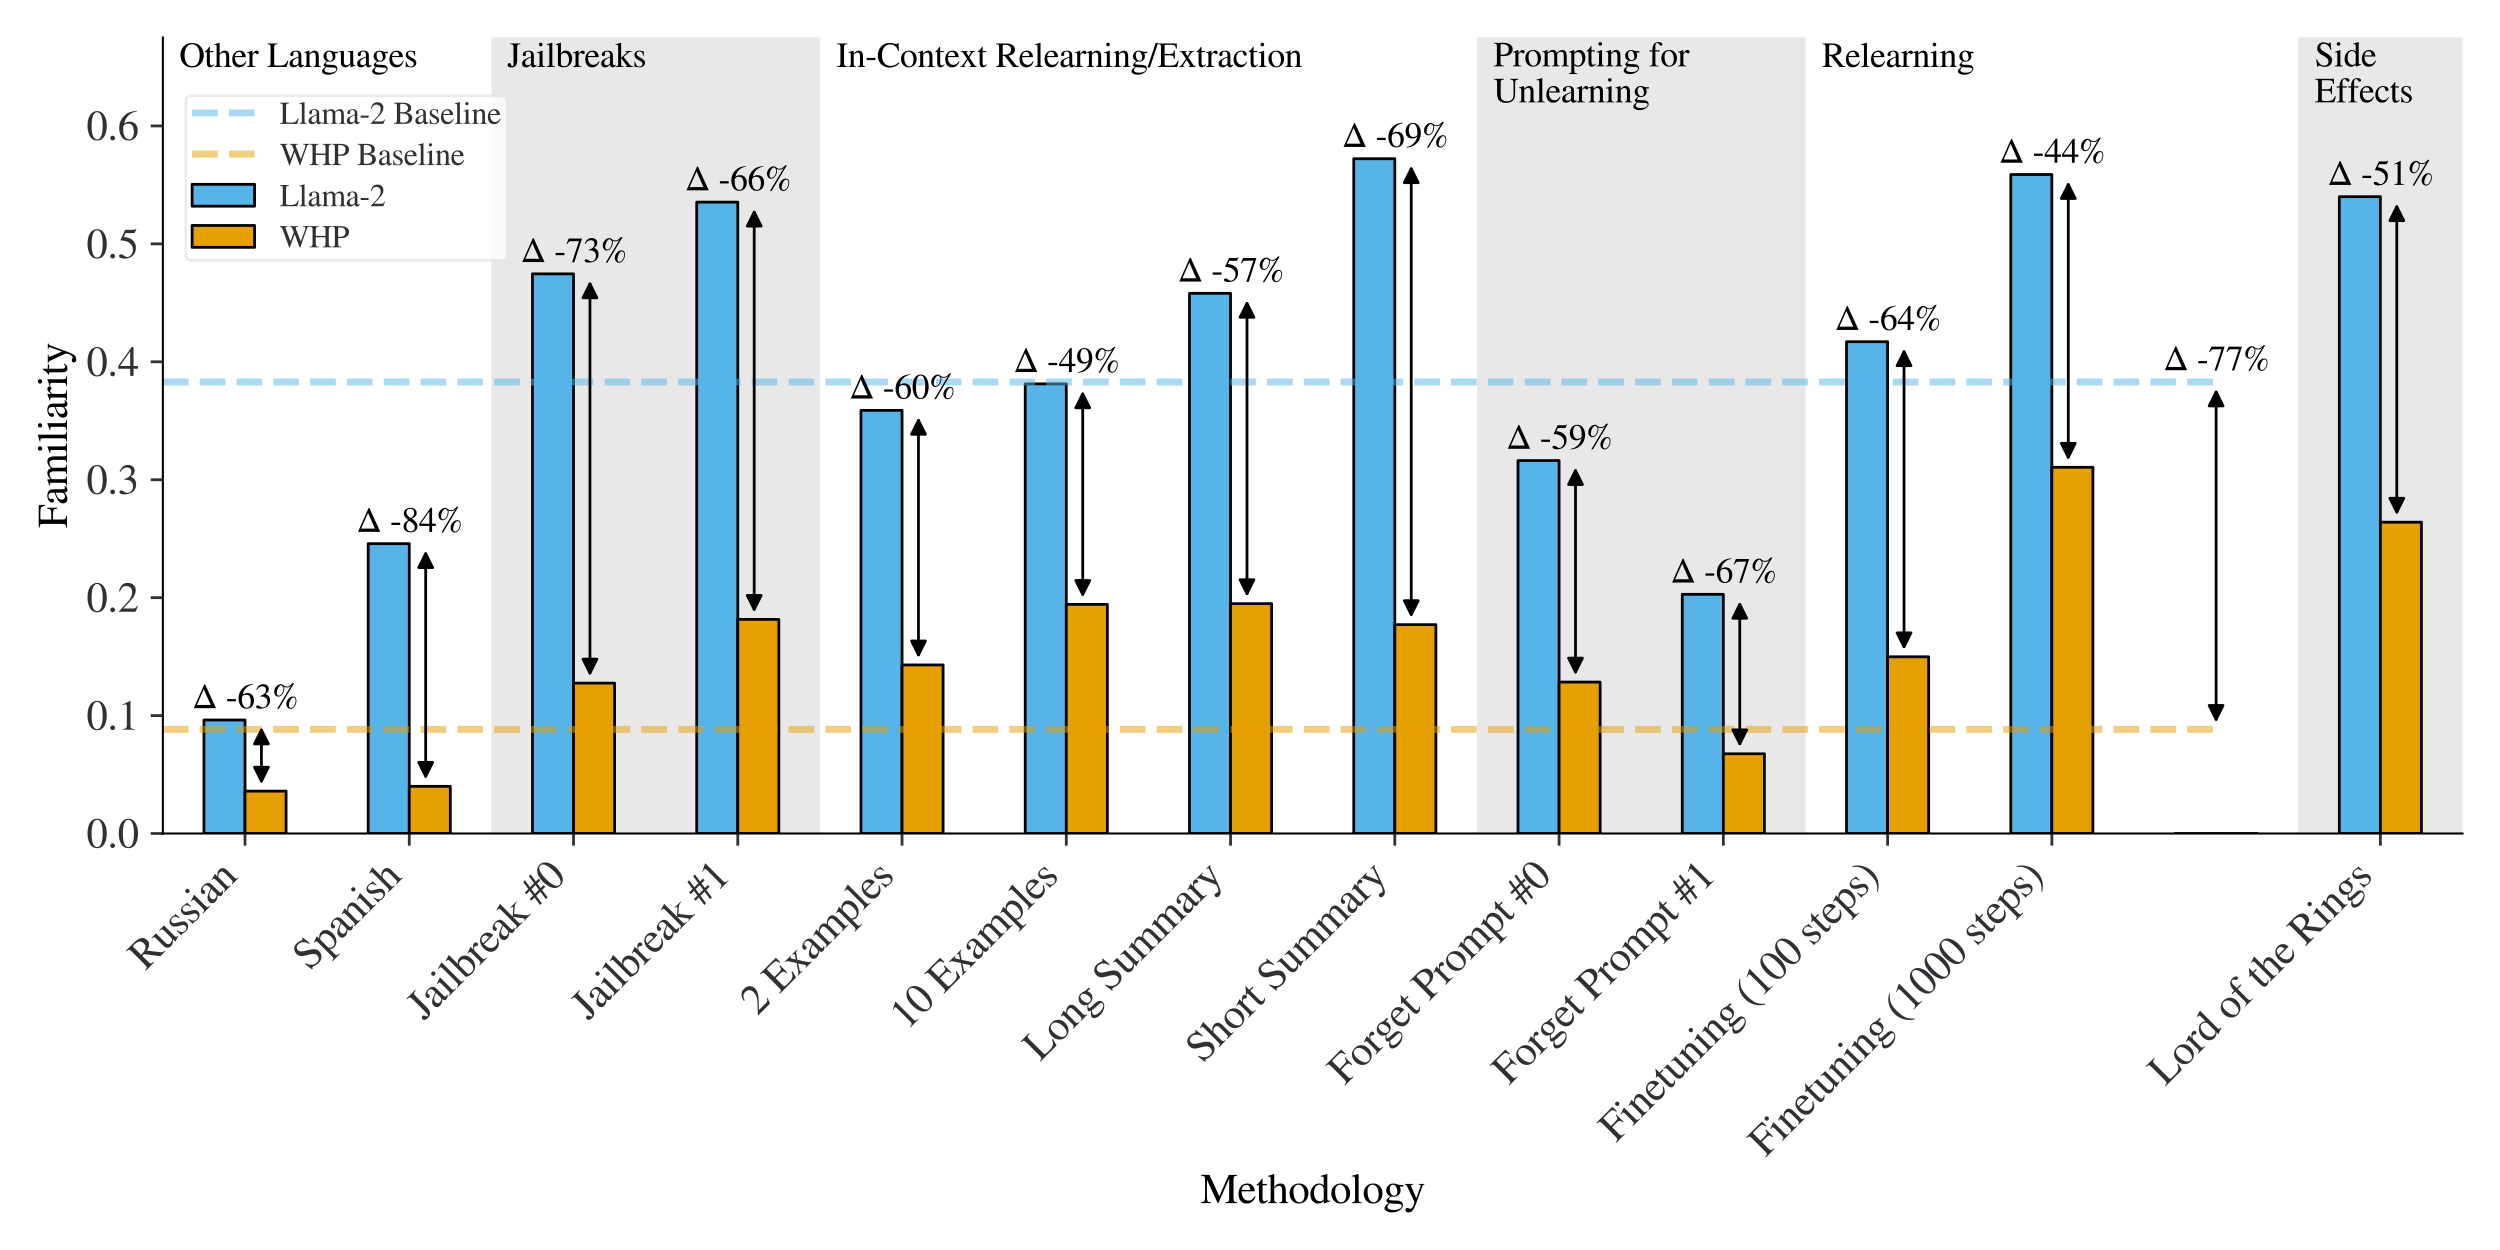 <?xml version="1.0" encoding="utf-8" standalone="no"?>
<!DOCTYPE svg PUBLIC "-//W3C//DTD SVG 1.1//EN"
  "http://www.w3.org/Graphics/SVG/1.1/DTD/svg11.dtd">
<svg xmlns:xlink="http://www.w3.org/1999/xlink" width="720pt" height="360pt" viewBox="0 0 720 360" xmlns="http://www.w3.org/2000/svg" version="1.1">
 <defs>
  <style type="text/css">*{stroke-linejoin: round; stroke-linecap: butt}</style>
 </defs>
 <g id="figure_1">
  <g id="patch_1">
   <path d="M 0 360 
L 720 360 
L 720 0 
L 0 0 
z
" style="fill: #ffffff"/>
  </g>
  <g id="axes_1">
   <g id="patch_2">
    <path d="M 46.907 240.05 
L 709.2 240.05 
L 709.2 10.8 
L 46.907 10.8 
z
" style="fill: #ffffff"/>
   </g>
   <g id="patch_3">
    <path d="M 141.521 240.05 
L 141.521 10.8 
L 236.134 10.8 
L 236.134 240.05 
z
" clip-path="url(#pcbf4f4f66b)" style="fill: #d3d3d3; opacity: 0.5"/>
   </g>
   <g id="patch_4">
    <path d="M 425.36 240.05 
L 425.36 10.8 
L 519.974 10.8 
L 519.974 240.05 
z
" clip-path="url(#pcbf4f4f66b)" style="fill: #d3d3d3; opacity: 0.5"/>
   </g>
   <g id="patch_5">
    <path d="M 661.893 240.05 
L 661.893 10.8 
L 709.2 10.8 
L 709.2 240.05 
z
" clip-path="url(#pcbf4f4f66b)" style="fill: #d3d3d3; opacity: 0.5"/>
   </g>
   <g id="patch_6">
    <path d="M 58.734 240.05 
L 70.561 240.05 
L 70.561 207.362 
L 58.734 207.362 
z
" clip-path="url(#pcbf4f4f66b)" style="fill: #56b4e9; stroke: #000000; stroke-width: 0.8; stroke-linejoin: miter"/>
   </g>
   <g id="patch_7">
    <path d="M 106.041 240.05 
L 117.867 240.05 
L 117.867 156.572 
L 106.041 156.572 
z
" clip-path="url(#pcbf4f4f66b)" style="fill: #56b4e9; stroke: #000000; stroke-width: 0.8; stroke-linejoin: miter"/>
   </g>
   <g id="patch_8">
    <path d="M 153.347 240.05 
L 165.174 240.05 
L 165.174 78.874 
L 153.347 78.874 
z
" clip-path="url(#pcbf4f4f66b)" style="fill: #56b4e9; stroke: #000000; stroke-width: 0.8; stroke-linejoin: miter"/>
   </g>
   <g id="patch_9">
    <path d="M 200.654 240.05 
L 212.481 240.05 
L 212.481 58.214 
L 200.654 58.214 
z
" clip-path="url(#pcbf4f4f66b)" style="fill: #56b4e9; stroke: #000000; stroke-width: 0.8; stroke-linejoin: miter"/>
   </g>
   <g id="patch_10">
    <path d="M 247.961 240.05 
L 259.787 240.05 
L 259.787 118.183 
L 247.961 118.183 
z
" clip-path="url(#pcbf4f4f66b)" style="fill: #56b4e9; stroke: #000000; stroke-width: 0.8; stroke-linejoin: miter"/>
   </g>
   <g id="patch_11">
    <path d="M 295.267 240.05 
L 307.094 240.05 
L 307.094 110.551 
L 295.267 110.551 
z
" clip-path="url(#pcbf4f4f66b)" style="fill: #56b4e9; stroke: #000000; stroke-width: 0.8; stroke-linejoin: miter"/>
   </g>
   <g id="patch_12">
    <path d="M 342.574 240.05 
L 354.4 240.05 
L 354.4 84.485 
L 342.574 84.485 
z
" clip-path="url(#pcbf4f4f66b)" style="fill: #56b4e9; stroke: #000000; stroke-width: 0.8; stroke-linejoin: miter"/>
   </g>
   <g id="patch_13">
    <path d="M 389.88 240.05 
L 401.707 240.05 
L 401.707 45.713 
L 389.88 45.713 
z
" clip-path="url(#pcbf4f4f66b)" style="fill: #56b4e9; stroke: #000000; stroke-width: 0.8; stroke-linejoin: miter"/>
   </g>
   <g id="patch_14">
    <path d="M 437.187 240.05 
L 449.014 240.05 
L 449.014 132.644 
L 437.187 132.644 
z
" clip-path="url(#pcbf4f4f66b)" style="fill: #56b4e9; stroke: #000000; stroke-width: 0.8; stroke-linejoin: miter"/>
   </g>
   <g id="patch_15">
    <path d="M 484.494 240.05 
L 496.32 240.05 
L 496.32 171.174 
L 484.494 171.174 
z
" clip-path="url(#pcbf4f4f66b)" style="fill: #56b4e9; stroke: #000000; stroke-width: 0.8; stroke-linejoin: miter"/>
   </g>
   <g id="patch_16">
    <path d="M 531.8 240.05 
L 543.627 240.05 
L 543.627 98.422 
L 531.8 98.422 
z
" clip-path="url(#pcbf4f4f66b)" style="fill: #56b4e9; stroke: #000000; stroke-width: 0.8; stroke-linejoin: miter"/>
   </g>
   <g id="patch_17">
    <path d="M 579.107 240.05 
L 590.933 240.05 
L 590.933 50.271 
L 579.107 50.271 
z
" clip-path="url(#pcbf4f4f66b)" style="fill: #56b4e9; stroke: #000000; stroke-width: 0.8; stroke-linejoin: miter"/>
   </g>
   <g id="patch_18">
    <path d="M 626.413 240.05 
L 638.24 240.05 
L 638.24 240.05 
L 626.413 240.05 
z
" clip-path="url(#pcbf4f4f66b)" style="fill: #56b4e9; stroke: #000000; stroke-width: 0.8; stroke-linejoin: miter"/>
   </g>
   <g id="patch_19">
    <path d="M 673.72 240.05 
L 685.547 240.05 
L 685.547 56.65 
L 673.72 56.65 
z
" clip-path="url(#pcbf4f4f66b)" style="fill: #56b4e9; stroke: #000000; stroke-width: 0.8; stroke-linejoin: miter"/>
   </g>
   <g id="patch_20">
    <path d="M 70.561 240.05 
L 82.387 240.05 
L 82.387 227.852 
L 70.561 227.852 
z
" clip-path="url(#pcbf4f4f66b)" style="fill: #e69f00; stroke: #000000; stroke-width: 0.8; stroke-linejoin: miter"/>
   </g>
   <g id="patch_21">
    <path d="M 117.867 240.05 
L 129.694 240.05 
L 129.694 226.465 
L 117.867 226.465 
z
" clip-path="url(#pcbf4f4f66b)" style="fill: #e69f00; stroke: #000000; stroke-width: 0.8; stroke-linejoin: miter"/>
   </g>
   <g id="patch_22">
    <path d="M 165.174 240.05 
L 177.001 240.05 
L 177.001 196.731 
L 165.174 196.731 
z
" clip-path="url(#pcbf4f4f66b)" style="fill: #e69f00; stroke: #000000; stroke-width: 0.8; stroke-linejoin: miter"/>
   </g>
   <g id="patch_23">
    <path d="M 212.481 240.05 
L 224.307 240.05 
L 224.307 178.387 
L 212.481 178.387 
z
" clip-path="url(#pcbf4f4f66b)" style="fill: #e69f00; stroke: #000000; stroke-width: 0.8; stroke-linejoin: miter"/>
   </g>
   <g id="patch_24">
    <path d="M 259.787 240.05 
L 271.614 240.05 
L 271.614 191.495 
L 259.787 191.495 
z
" clip-path="url(#pcbf4f4f66b)" style="fill: #e69f00; stroke: #000000; stroke-width: 0.8; stroke-linejoin: miter"/>
   </g>
   <g id="patch_25">
    <path d="M 307.094 240.05 
L 318.92 240.05 
L 318.92 174.072 
L 307.094 174.072 
z
" clip-path="url(#pcbf4f4f66b)" style="fill: #e69f00; stroke: #000000; stroke-width: 0.8; stroke-linejoin: miter"/>
   </g>
   <g id="patch_26">
    <path d="M 354.4 240.05 
L 366.227 240.05 
L 366.227 173.847 
L 354.4 173.847 
z
" clip-path="url(#pcbf4f4f66b)" style="fill: #e69f00; stroke: #000000; stroke-width: 0.8; stroke-linejoin: miter"/>
   </g>
   <g id="patch_27">
    <path d="M 401.707 240.05 
L 413.534 240.05 
L 413.534 179.894 
L 401.707 179.894 
z
" clip-path="url(#pcbf4f4f66b)" style="fill: #e69f00; stroke: #000000; stroke-width: 0.8; stroke-linejoin: miter"/>
   </g>
   <g id="patch_28">
    <path d="M 449.014 240.05 
L 460.84 240.05 
L 460.84 196.435 
L 449.014 196.435 
z
" clip-path="url(#pcbf4f4f66b)" style="fill: #e69f00; stroke: #000000; stroke-width: 0.8; stroke-linejoin: miter"/>
   </g>
   <g id="patch_29">
    <path d="M 496.32 240.05 
L 508.147 240.05 
L 508.147 217.086 
L 496.32 217.086 
z
" clip-path="url(#pcbf4f4f66b)" style="fill: #e69f00; stroke: #000000; stroke-width: 0.8; stroke-linejoin: miter"/>
   </g>
   <g id="patch_30">
    <path d="M 543.627 240.05 
L 555.454 240.05 
L 555.454 189.164 
L 543.627 189.164 
z
" clip-path="url(#pcbf4f4f66b)" style="fill: #e69f00; stroke: #000000; stroke-width: 0.8; stroke-linejoin: miter"/>
   </g>
   <g id="patch_31">
    <path d="M 590.933 240.05 
L 602.76 240.05 
L 602.76 134.574 
L 590.933 134.574 
z
" clip-path="url(#pcbf4f4f66b)" style="fill: #e69f00; stroke: #000000; stroke-width: 0.8; stroke-linejoin: miter"/>
   </g>
   <g id="patch_32">
    <path d="M 638.24 240.05 
L 650.067 240.05 
L 650.067 240.05 
L 638.24 240.05 
z
" clip-path="url(#pcbf4f4f66b)" style="fill: #e69f00; stroke: #000000; stroke-width: 0.8; stroke-linejoin: miter"/>
   </g>
   <g id="patch_33">
    <path d="M 685.547 240.05 
L 697.373 240.05 
L 697.373 150.388 
L 685.547 150.388 
z
" clip-path="url(#pcbf4f4f66b)" style="fill: #e69f00; stroke: #000000; stroke-width: 0.8; stroke-linejoin: miter"/>
   </g>
   <g id="matplotlib.axis_1">
    <g id="xtick_1">
     <g id="line2d_1">
      <defs>
       <path id="ma9d9e1cd9b" d="M 0 0 
L 0 3.5 
" style="stroke: #323034; stroke-width: 0.8"/>
      </defs>
      <g>
       <use xlink:href="#ma9d9e1cd9b" x="70.561" y="240.05" style="fill: #323034; stroke: #323034; stroke-width: 0.8"/>
      </g>
     </g>
     <g id="text_1">
      <!-- Russian -->
      <g style="fill: #323034" transform="translate(41.845 279.72) rotate(-45) scale(0.12 -0.12)">
       <defs>
        <path id="STIXGeneral-Regular-52" d="M 4224 0 
L 3187 0 
L 1664 1971 
L 1306 1958 
L 1306 717 
Q 1306 352 1405 249 
Q 1504 147 1875 122 
L 1875 0 
L 109 0 
L 109 122 
Q 474 154 563 262 
Q 653 371 653 794 
L 653 3526 
Q 653 3885 563 3987 
Q 474 4090 109 4115 
L 109 4237 
L 1850 4237 
Q 2726 4237 3187 3859 
Q 3501 3603 3501 3091 
Q 3501 2221 2342 2042 
L 3622 422 
Q 3757 256 3878 198 
Q 4000 141 4224 122 
L 4224 0 
z
M 1306 3731 
L 1306 2195 
Q 1766 2202 1990 2246 
Q 2214 2291 2438 2413 
Q 2803 2618 2803 3142 
Q 2803 4000 1632 4000 
Q 1459 4000 1382 3945 
Q 1306 3891 1306 3731 
z
" transform="scale(0.016)"/>
        <path id="STIXGeneral-Regular-75" d="M 3072 320 
L 3072 230 
Q 2573 96 2195 -58 
L 2163 -38 
L 2163 486 
L 2150 486 
Q 1747 -64 1235 -64 
Q 870 -64 662 160 
Q 454 384 454 755 
L 454 2362 
Q 454 2598 371 2688 
Q 288 2778 58 2790 
L 58 2880 
L 992 2880 
L 992 813 
Q 992 595 1123 451 
Q 1254 307 1446 307 
Q 1760 307 1984 506 
Q 2067 582 2099 649 
Q 2131 717 2131 877 
L 2131 2355 
Q 2131 2605 2041 2678 
Q 1952 2752 1658 2771 
L 1658 2880 
L 2669 2880 
L 2669 685 
Q 2669 461 2742 390 
Q 2816 320 3034 320 
L 3072 320 
z
" transform="scale(0.016)"/>
        <path id="STIXGeneral-Regular-73" d="M 998 1926 
L 1664 1523 
Q 1984 1331 2105 1164 
Q 2227 998 2227 736 
Q 2227 416 1961 176 
Q 1696 -64 1331 -64 
Q 1030 -64 864 -6 
Q 691 51 570 51 
Q 461 51 416 -26 
L 333 -26 
L 333 979 
L 435 979 
Q 538 512 730 294 
Q 922 77 1248 77 
Q 1485 77 1632 211 
Q 1779 346 1779 550 
Q 1779 845 1440 1030 
L 1094 1222 
Q 326 1651 326 2150 
Q 326 2522 566 2730 
Q 806 2938 1210 2938 
Q 1491 2938 1638 2867 
Q 1754 2816 1818 2816 
Q 1862 2816 1920 2880 
L 1990 2880 
L 2022 2010 
L 1926 2010 
Q 1818 2445 1654 2621 
Q 1491 2797 1203 2797 
Q 986 2797 854 2688 
Q 723 2579 723 2362 
Q 723 2253 796 2128 
Q 870 2003 998 1926 
z
" transform="scale(0.016)"/>
        <path id="STIXGeneral-Regular-69" d="M 1152 4045 
Q 1152 3904 1056 3811 
Q 960 3718 819 3718 
Q 685 3718 592 3811 
Q 499 3904 499 4045 
Q 499 4179 595 4275 
Q 691 4371 826 4371 
Q 966 4371 1059 4275 
Q 1152 4179 1152 4045 
z
M 1619 0 
L 102 0 
L 102 96 
Q 435 115 521 211 
Q 608 307 608 666 
L 608 2118 
Q 608 2342 563 2432 
Q 518 2522 397 2522 
Q 243 2522 128 2490 
L 128 2592 
L 1120 2944 
L 1146 2918 
L 1146 672 
Q 1146 314 1226 218 
Q 1306 122 1619 96 
L 1619 0 
z
" transform="scale(0.016)"/>
        <path id="STIXGeneral-Regular-61" d="M 2829 422 
L 2829 243 
Q 2586 -64 2253 -64 
Q 1888 -64 1843 403 
L 1837 403 
Q 1427 -64 909 -64 
Q 608 -64 422 112 
Q 237 288 237 602 
Q 237 1050 685 1350 
Q 992 1555 1837 1869 
L 1837 2214 
Q 1837 2502 1699 2646 
Q 1562 2790 1338 2790 
Q 1146 2790 1018 2697 
Q 890 2605 890 2477 
Q 890 2419 909 2348 
Q 928 2278 928 2208 
Q 928 2112 841 2029 
Q 755 1946 634 1946 
Q 525 1946 441 2029 
Q 358 2112 358 2240 
Q 358 2547 685 2752 
Q 986 2944 1421 2944 
Q 1939 2944 2176 2656 
Q 2291 2522 2323 2384 
Q 2355 2246 2355 1946 
L 2355 723 
Q 2355 301 2554 301 
Q 2682 301 2829 422 
z
M 1837 813 
L 1837 1715 
Q 1248 1510 1018 1293 
Q 800 1094 800 800 
Q 800 557 921 432 
Q 1043 307 1242 307 
Q 1453 307 1613 410 
Q 1747 506 1792 589 
Q 1837 672 1837 813 
z
" transform="scale(0.016)"/>
        <path id="STIXGeneral-Regular-6e" d="M 3104 0 
L 1773 0 
L 1779 96 
Q 2016 115 2096 233 
Q 2176 352 2176 672 
L 2176 1946 
Q 2176 2592 1709 2592 
Q 1549 2592 1408 2515 
Q 1267 2438 1050 2227 
L 1050 461 
Q 1050 269 1136 192 
Q 1222 115 1466 96 
L 1466 0 
L 115 0 
L 115 96 
Q 358 115 435 214 
Q 512 314 512 602 
L 512 2157 
Q 512 2394 467 2483 
Q 422 2573 288 2573 
Q 160 2573 102 2547 
L 102 2656 
Q 550 2784 979 2944 
L 1030 2925 
L 1030 2426 
L 1037 2426 
Q 1491 2944 1958 2944 
Q 2323 2944 2518 2688 
Q 2714 2432 2714 1958 
L 2714 544 
Q 2714 288 2790 205 
Q 2867 122 3104 96 
L 3104 0 
z
" transform="scale(0.016)"/>
       </defs>
       <use xlink:href="#STIXGeneral-Regular-52"/>
       <use xlink:href="#STIXGeneral-Regular-75" x="66.7"/>
       <use xlink:href="#STIXGeneral-Regular-73" x="116.7"/>
       <use xlink:href="#STIXGeneral-Regular-73" x="155.6"/>
       <use xlink:href="#STIXGeneral-Regular-69" x="194.5"/>
       <use xlink:href="#STIXGeneral-Regular-61" x="222.3"/>
       <use xlink:href="#STIXGeneral-Regular-6e" x="266.7"/>
      </g>
     </g>
    </g>
    <g id="xtick_2">
     <g id="line2d_2">
      <g>
       <use xlink:href="#ma9d9e1cd9b" x="117.867" y="240.05" style="fill: #323034; stroke: #323034; stroke-width: 0.8"/>
      </g>
     </g>
     <g id="text_2">
      <!-- Spanish -->
      <g style="fill: #323034" transform="translate(89.153 279.719) rotate(-45) scale(0.12 -0.12)">
       <defs>
        <path id="STIXGeneral-Regular-53" d="M 3002 2963 
L 2842 2963 
Q 2733 3360 2579 3565 
Q 2189 4064 1651 4064 
Q 1357 4064 1181 3894 
Q 1005 3725 1005 3456 
Q 1005 3328 1069 3206 
Q 1133 3085 1206 2998 
Q 1280 2912 1465 2784 
Q 1651 2656 1766 2589 
Q 1882 2522 2150 2362 
Q 2669 2061 2905 1763 
Q 3142 1466 3142 1107 
Q 3142 576 2771 243 
Q 2400 -90 1837 -90 
Q 1421 -90 1082 58 
Q 915 128 781 128 
Q 704 128 653 70 
Q 602 13 602 -83 
L 461 -83 
L 275 1274 
L 416 1274 
Q 845 141 1734 141 
Q 2074 141 2285 342 
Q 2496 544 2496 858 
Q 2496 1158 2310 1363 
Q 2003 1696 1235 2106 
Q 454 2522 454 3206 
Q 454 3718 768 4022 
Q 1082 4326 1568 4326 
Q 1907 4326 2240 4186 
Q 2413 4109 2522 4109 
Q 2688 4109 2726 4326 
L 2861 4326 
L 3002 2963 
z
" transform="scale(0.016)"/>
        <path id="STIXGeneral-Regular-70" d="M 1018 2931 
L 1018 2438 
Q 1421 2944 1939 2944 
Q 2406 2944 2707 2560 
Q 3008 2176 3008 1581 
Q 3008 883 2621 409 
Q 2234 -64 1664 -64 
Q 1466 -64 1328 -6 
Q 1190 51 1018 211 
L 1018 -794 
Q 1018 -1094 1120 -1180 
Q 1222 -1267 1581 -1274 
L 1581 -1389 
L 32 -1389 
L 32 -1280 
Q 314 -1254 397 -1171 
Q 480 -1088 480 -838 
L 480 2157 
Q 480 2381 429 2451 
Q 378 2522 218 2522 
Q 115 2522 58 2515 
L 58 2618 
Q 506 2752 979 2944 
L 1018 2931 
z
M 1018 2138 
L 1018 563 
Q 1018 422 1238 281 
Q 1459 141 1683 141 
Q 2029 141 2243 467 
Q 2458 794 2458 1325 
Q 2458 1888 2243 2224 
Q 2029 2560 1670 2560 
Q 1446 2560 1232 2419 
Q 1018 2278 1018 2138 
z
" transform="scale(0.016)"/>
        <path id="STIXGeneral-Regular-68" d="M 3117 0 
L 1760 0 
L 1760 96 
Q 2042 128 2118 224 
Q 2195 320 2195 653 
L 2195 1920 
Q 2195 2598 1722 2598 
Q 1530 2598 1370 2508 
Q 1210 2419 1005 2195 
L 1005 653 
Q 1005 320 1081 224 
Q 1158 128 1440 96 
L 1440 0 
L 58 0 
L 58 96 
Q 333 134 400 224 
Q 467 314 467 653 
L 467 3667 
Q 467 3872 406 3933 
Q 346 3994 141 3994 
Q 83 3994 64 3987 
L 64 4090 
L 237 4141 
Q 730 4288 973 4371 
L 1005 4352 
L 1005 2406 
Q 1229 2694 1446 2819 
Q 1664 2944 1946 2944 
Q 2733 2944 2733 1926 
L 2733 653 
Q 2733 320 2793 233 
Q 2854 147 3117 96 
L 3117 0 
z
" transform="scale(0.016)"/>
       </defs>
       <use xlink:href="#STIXGeneral-Regular-53"/>
       <use xlink:href="#STIXGeneral-Regular-70" x="55.6"/>
       <use xlink:href="#STIXGeneral-Regular-61" x="105.6"/>
       <use xlink:href="#STIXGeneral-Regular-6e" x="150"/>
       <use xlink:href="#STIXGeneral-Regular-69" x="200"/>
       <use xlink:href="#STIXGeneral-Regular-73" x="227.8"/>
       <use xlink:href="#STIXGeneral-Regular-68" x="266.7"/>
      </g>
     </g>
    </g>
    <g id="xtick_3">
     <g id="line2d_3">
      <g>
       <use xlink:href="#ma9d9e1cd9b" x="165.174" y="240.05" style="fill: #323034; stroke: #323034; stroke-width: 0.8"/>
      </g>
     </g>
     <g id="text_3">
      <!-- Jailbreak #0 -->
      <g style="fill: #323034" transform="translate(122.229 293.949) rotate(-45) scale(0.12 -0.12)">
       <defs>
        <path id="STIXGeneral-Regular-4a" d="M 2266 4237 
L 2266 4115 
Q 1875 4083 1776 3984 
Q 1677 3885 1677 3514 
L 1677 1184 
Q 1677 -90 608 -90 
Q 314 -90 138 32 
Q -38 154 -38 371 
Q -38 499 54 601 
Q 147 704 275 704 
Q 486 704 589 435 
Q 602 403 621 348 
Q 640 294 649 265 
Q 659 237 678 208 
Q 698 179 723 166 
Q 749 154 787 154 
Q 928 154 976 253 
Q 1024 352 1024 602 
L 1024 3520 
Q 1024 3898 928 3990 
Q 832 4083 429 4115 
L 429 4237 
L 2266 4237 
z
" transform="scale(0.016)"/>
        <path id="STIXGeneral-Regular-6c" d="M 1645 0 
L 134 0 
L 134 96 
Q 435 122 531 221 
Q 627 320 627 589 
L 627 3590 
Q 627 3821 569 3910 
Q 512 4000 358 4000 
Q 224 4000 122 3987 
L 122 4090 
Q 730 4237 1133 4371 
L 1165 4346 
L 1165 557 
Q 1165 288 1254 201 
Q 1344 115 1645 96 
L 1645 0 
z
" transform="scale(0.016)"/>
        <path id="STIXGeneral-Regular-62" d="M 979 4358 
L 979 2406 
Q 1082 2650 1315 2797 
Q 1549 2944 1843 2944 
Q 2349 2944 2672 2541 
Q 2995 2138 2995 1536 
Q 2995 832 2566 384 
Q 2138 -64 1498 -64 
Q 1107 -64 774 67 
Q 442 198 442 358 
L 442 3622 
Q 442 3859 384 3926 
Q 326 3994 128 3994 
Q 83 3994 19 3981 
L 19 4090 
L 211 4147 
Q 864 4346 947 4371 
L 979 4358 
z
M 979 2035 
L 979 474 
Q 979 326 1161 233 
Q 1344 141 1600 141 
Q 1978 141 2195 416 
Q 2432 710 2432 1261 
Q 2432 1888 2182 2240 
Q 1971 2541 1613 2541 
Q 1357 2541 1168 2390 
Q 979 2240 979 2035 
z
" transform="scale(0.016)"/>
        <path id="STIXGeneral-Regular-72" d="M 1024 2931 
L 1024 2342 
Q 1267 2688 1430 2816 
Q 1594 2944 1792 2944 
Q 1958 2944 2051 2854 
Q 2144 2765 2144 2605 
Q 2144 2470 2077 2393 
Q 2010 2317 1894 2317 
Q 1773 2317 1638 2445 
Q 1536 2541 1472 2541 
Q 1338 2541 1181 2355 
Q 1024 2170 1024 2016 
L 1024 576 
Q 1024 301 1133 205 
Q 1242 109 1568 96 
L 1568 0 
L 32 0 
L 32 96 
Q 339 154 412 224 
Q 486 294 486 538 
L 486 2138 
Q 486 2349 438 2435 
Q 390 2522 269 2522 
Q 166 2522 45 2496 
L 45 2598 
Q 448 2726 992 2944 
L 1024 2931 
z
" transform="scale(0.016)"/>
        <path id="STIXGeneral-Regular-65" d="M 2611 1050 
L 2714 1005 
Q 2330 -64 1376 -64 
Q 813 -64 486 329 
Q 160 723 160 1389 
Q 160 2074 525 2509 
Q 890 2944 1485 2944 
Q 2061 2944 2374 2502 
Q 2560 2246 2592 1773 
L 621 1773 
Q 646 1370 700 1158 
Q 755 947 915 730 
Q 1184 378 1626 378 
Q 1939 378 2153 531 
Q 2368 685 2611 1050 
z
M 634 1978 
L 1939 1978 
Q 1882 2381 1750 2547 
Q 1619 2714 1312 2714 
Q 1043 2714 864 2525 
Q 685 2336 634 1978 
z
" transform="scale(0.016)"/>
        <path id="STIXGeneral-Regular-6b" d="M 3232 0 
L 1837 0 
L 1837 96 
L 1958 96 
Q 2093 96 2093 192 
Q 2093 250 2022 339 
L 1062 1606 
L 1062 429 
Q 1062 262 1142 185 
Q 1222 109 1414 102 
L 1542 96 
L 1542 0 
L 45 0 
L 45 96 
Q 390 154 457 214 
Q 525 275 525 525 
L 525 3610 
Q 525 3840 467 3920 
Q 410 4000 250 4000 
Q 211 4000 45 3987 
L 45 4090 
L 237 4141 
Q 621 4243 1037 4371 
L 1062 4358 
L 1062 1670 
L 1939 2451 
Q 2086 2586 2086 2675 
Q 2086 2739 2019 2761 
Q 1952 2784 1766 2790 
L 1766 2880 
L 3072 2880 
L 3072 2784 
Q 2752 2784 2505 2646 
Q 2259 2509 1690 1978 
L 1504 1805 
L 2483 563 
Q 2829 122 3232 96 
L 3232 0 
z
" transform="scale(0.016)"/>
        <path id="STIXGeneral-Regular-20" transform="scale(0.016)"/>
        <path id="STIXGeneral-Regular-23" d="M 3168 2592 
L 2502 2592 
L 2374 1734 
L 3008 1734 
L 3008 1382 
L 2317 1382 
L 2118 0 
L 1747 0 
L 1946 1382 
L 1088 1382 
L 877 0 
L 506 0 
L 717 1382 
L 38 1382 
L 38 1734 
L 774 1734 
L 909 2592 
L 211 2592 
L 211 2944 
L 960 2944 
L 1158 4237 
L 1530 4237 
L 1331 2944 
L 2182 2944 
L 2374 4237 
L 2746 4237 
L 2554 2944 
L 3168 2944 
L 3168 2592 
z
M 2131 2592 
L 1280 2592 
L 1146 1734 
L 2003 1734 
L 2131 2592 
z
" transform="scale(0.016)"/>
        <path id="STIXGeneral-Regular-30" d="M 3046 2112 
Q 3046 1683 2963 1302 
Q 2880 922 2717 602 
Q 2554 282 2266 96 
Q 1978 -90 1600 -90 
Q 1210 -90 915 108 
Q 621 307 461 640 
Q 301 973 227 1350 
Q 154 1728 154 2150 
Q 154 2746 301 3222 
Q 448 3699 790 4012 
Q 1133 4326 1626 4326 
Q 2253 4326 2649 3712 
Q 3046 3098 3046 2112 
z
M 2432 2080 
Q 2432 3091 2217 3625 
Q 2003 4160 1587 4160 
Q 1190 4160 979 3622 
Q 768 3085 768 2106 
Q 768 1120 979 598 
Q 1190 77 1600 77 
Q 2003 77 2217 598 
Q 2432 1120 2432 2080 
z
" transform="scale(0.016)"/>
       </defs>
       <use xlink:href="#STIXGeneral-Regular-4a"/>
       <use xlink:href="#STIXGeneral-Regular-61" x="37.3"/>
       <use xlink:href="#STIXGeneral-Regular-69" x="81.7"/>
       <use xlink:href="#STIXGeneral-Regular-6c" x="109.5"/>
       <use xlink:href="#STIXGeneral-Regular-62" x="137.3"/>
       <use xlink:href="#STIXGeneral-Regular-72" x="187.3"/>
       <use xlink:href="#STIXGeneral-Regular-65" x="220.6"/>
       <use xlink:href="#STIXGeneral-Regular-61" x="265"/>
       <use xlink:href="#STIXGeneral-Regular-6b" x="309.4"/>
       <use xlink:href="#STIXGeneral-Regular-20" x="359.4"/>
       <use xlink:href="#STIXGeneral-Regular-23" x="384.4"/>
       <use xlink:href="#STIXGeneral-Regular-30" x="434.4"/>
      </g>
     </g>
    </g>
    <g id="xtick_4">
     <g id="line2d_4">
      <g>
       <use xlink:href="#ma9d9e1cd9b" x="212.481" y="240.05" style="fill: #323034; stroke: #323034; stroke-width: 0.8"/>
      </g>
     </g>
     <g id="text_4">
      <!-- Jailbreak #1 -->
      <g style="fill: #323034" transform="translate(169.536 293.949) rotate(-45) scale(0.12 -0.12)">
       <defs>
        <path id="STIXGeneral-Regular-31" d="M 2522 0 
L 755 0 
L 755 96 
Q 1107 115 1235 227 
Q 1363 339 1363 608 
L 1363 3482 
Q 1363 3795 1171 3795 
Q 1082 3795 883 3718 
L 710 3654 
L 710 3744 
L 1856 4326 
L 1914 4307 
L 1914 486 
Q 1914 275 2042 185 
Q 2170 96 2522 96 
L 2522 0 
z
" transform="scale(0.016)"/>
       </defs>
       <use xlink:href="#STIXGeneral-Regular-4a"/>
       <use xlink:href="#STIXGeneral-Regular-61" x="37.3"/>
       <use xlink:href="#STIXGeneral-Regular-69" x="81.7"/>
       <use xlink:href="#STIXGeneral-Regular-6c" x="109.5"/>
       <use xlink:href="#STIXGeneral-Regular-62" x="137.3"/>
       <use xlink:href="#STIXGeneral-Regular-72" x="187.3"/>
       <use xlink:href="#STIXGeneral-Regular-65" x="220.6"/>
       <use xlink:href="#STIXGeneral-Regular-61" x="265"/>
       <use xlink:href="#STIXGeneral-Regular-6b" x="309.4"/>
       <use xlink:href="#STIXGeneral-Regular-20" x="359.4"/>
       <use xlink:href="#STIXGeneral-Regular-23" x="384.4"/>
       <use xlink:href="#STIXGeneral-Regular-31" x="434.4"/>
      </g>
     </g>
    </g>
    <g id="xtick_5">
     <g id="line2d_5">
      <g>
       <use xlink:href="#ma9d9e1cd9b" x="259.787" y="240.05" style="fill: #323034; stroke: #323034; stroke-width: 0.8"/>
      </g>
     </g>
     <g id="text_5">
      <!-- 2 Examples -->
      <g style="fill: #323034" transform="translate(218.115 292.676) rotate(-45) scale(0.12 -0.12)">
       <defs>
        <path id="STIXGeneral-Regular-32" d="M 3034 877 
L 2688 0 
L 186 0 
L 186 77 
L 1325 1286 
Q 1773 1754 1965 2144 
Q 2157 2534 2157 2950 
Q 2157 3379 1920 3616 
Q 1683 3853 1267 3853 
Q 922 3853 720 3673 
Q 518 3494 326 3021 
L 192 3053 
Q 301 3648 630 3987 
Q 960 4326 1523 4326 
Q 2054 4326 2380 4006 
Q 2707 3686 2707 3200 
Q 2707 2477 1888 1613 
L 832 486 
L 2330 486 
Q 2541 486 2665 569 
Q 2790 653 2944 915 
L 3034 877 
z
" transform="scale(0.016)"/>
        <path id="STIXGeneral-Regular-45" d="M 3821 1082 
L 3526 0 
L 77 0 
L 77 122 
Q 442 147 538 252 
Q 634 358 634 730 
L 634 3520 
Q 634 3878 534 3987 
Q 435 4096 77 4115 
L 77 4237 
L 3469 4237 
L 3494 3322 
L 3334 3322 
Q 3264 3750 3085 3872 
Q 2906 3994 2349 3994 
L 1510 3994 
Q 1370 3994 1328 3952 
Q 1286 3910 1286 3763 
L 1286 2355 
L 2253 2355 
Q 2656 2355 2787 2470 
Q 2918 2586 2976 2970 
L 3123 2970 
L 3123 1472 
L 2976 1472 
Q 2918 1875 2790 1984 
Q 2662 2093 2253 2093 
L 1286 2093 
L 1286 538 
Q 1286 346 1420 291 
Q 1555 237 1933 237 
L 2163 237 
Q 2848 237 3136 403 
Q 3424 570 3642 1082 
L 3821 1082 
z
" transform="scale(0.016)"/>
        <path id="STIXGeneral-Regular-78" d="M 3066 0 
L 1779 0 
L 1779 96 
Q 1939 109 1987 137 
Q 2035 166 2035 250 
Q 2035 307 1997 365 
L 1414 1261 
L 909 474 
Q 781 275 781 211 
Q 781 96 1037 96 
L 1037 0 
L 109 0 
L 109 96 
Q 269 109 355 169 
Q 442 230 576 422 
L 1306 1478 
L 704 2400 
Q 557 2624 454 2704 
Q 352 2784 211 2784 
L 154 2784 
L 154 2880 
L 1478 2880 
L 1478 2784 
Q 1203 2778 1203 2643 
Q 1203 2509 1498 2074 
Q 1581 1958 1587 1946 
Q 1619 1990 1779 2227 
Q 1811 2285 1856 2349 
Q 1901 2413 1923 2451 
Q 1946 2490 1971 2528 
Q 1997 2566 2006 2595 
Q 2016 2624 2016 2643 
Q 2016 2765 1760 2784 
L 1760 2880 
L 2771 2880 
L 2771 2784 
Q 2445 2771 2253 2502 
L 1722 1734 
L 2541 480 
Q 2790 96 3066 96 
L 3066 0 
z
" transform="scale(0.016)"/>
        <path id="STIXGeneral-Regular-6d" d="M 4960 0 
L 3565 0 
L 3565 96 
Q 3834 122 3907 208 
Q 3981 294 3981 576 
L 3981 1894 
Q 3981 2278 3869 2444 
Q 3757 2611 3488 2611 
Q 3264 2611 3107 2521 
Q 2950 2432 2803 2221 
L 2803 608 
Q 2803 301 2896 201 
Q 2989 102 3264 96 
L 3264 0 
L 1830 0 
L 1830 96 
Q 2112 115 2189 188 
Q 2266 262 2266 550 
L 2266 1901 
Q 2266 2611 1850 2611 
Q 1670 2611 1468 2531 
Q 1267 2451 1171 2336 
Q 1088 2240 1088 2227 
L 1088 448 
Q 1088 243 1177 176 
Q 1267 109 1523 96 
L 1523 0 
L 102 0 
L 102 96 
Q 371 102 460 195 
Q 550 288 550 563 
L 550 2150 
Q 550 2387 499 2480 
Q 448 2573 326 2573 
Q 230 2573 122 2547 
L 122 2656 
Q 557 2778 1011 2944 
L 1062 2925 
L 1062 2451 
L 1075 2451 
Q 1363 2752 1584 2848 
Q 1805 2944 2054 2944 
Q 2560 2944 2733 2406 
Q 3232 2944 3776 2944 
Q 4518 2944 4518 1792 
L 4518 493 
Q 4518 282 4582 202 
Q 4646 122 4794 109 
L 4960 96 
L 4960 0 
z
" transform="scale(0.016)"/>
       </defs>
       <use xlink:href="#STIXGeneral-Regular-32"/>
       <use xlink:href="#STIXGeneral-Regular-20" x="50"/>
       <use xlink:href="#STIXGeneral-Regular-45" x="75"/>
       <use xlink:href="#STIXGeneral-Regular-78" x="136.1"/>
       <use xlink:href="#STIXGeneral-Regular-61" x="186.1"/>
       <use xlink:href="#STIXGeneral-Regular-6d" x="230.5"/>
       <use xlink:href="#STIXGeneral-Regular-70" x="308.3"/>
       <use xlink:href="#STIXGeneral-Regular-6c" x="358.3"/>
       <use xlink:href="#STIXGeneral-Regular-65" x="386.1"/>
       <use xlink:href="#STIXGeneral-Regular-73" x="430.5"/>
      </g>
     </g>
    </g>
    <g id="xtick_6">
     <g id="line2d_6">
      <g>
       <use xlink:href="#ma9d9e1cd9b" x="307.094" y="240.05" style="fill: #323034; stroke: #323034; stroke-width: 0.8"/>
      </g>
     </g>
     <g id="text_6">
      <!-- 10 Examples -->
      <g style="fill: #323034" transform="translate(261.179 296.919) rotate(-45) scale(0.12 -0.12)">
       <use xlink:href="#STIXGeneral-Regular-31"/>
       <use xlink:href="#STIXGeneral-Regular-30" x="50"/>
       <use xlink:href="#STIXGeneral-Regular-20" x="100"/>
       <use xlink:href="#STIXGeneral-Regular-45" x="125"/>
       <use xlink:href="#STIXGeneral-Regular-78" x="186.1"/>
       <use xlink:href="#STIXGeneral-Regular-61" x="236.1"/>
       <use xlink:href="#STIXGeneral-Regular-6d" x="280.5"/>
       <use xlink:href="#STIXGeneral-Regular-70" x="358.3"/>
       <use xlink:href="#STIXGeneral-Regular-6c" x="408.3"/>
       <use xlink:href="#STIXGeneral-Regular-65" x="436.1"/>
       <use xlink:href="#STIXGeneral-Regular-73" x="480.5"/>
      </g>
     </g>
    </g>
    <g id="xtick_7">
     <g id="line2d_7">
      <g>
       <use xlink:href="#ma9d9e1cd9b" x="354.4" y="240.05" style="fill: #323034; stroke: #323034; stroke-width: 0.8"/>
      </g>
     </g>
     <g id="text_7">
      <!-- Long Summary -->
      <g style="fill: #323034" transform="translate(299.519 305.869) rotate(-45) scale(0.12 -0.12)">
       <defs>
        <path id="STIXGeneral-Regular-4c" d="M 3827 1114 
L 3520 0 
L 77 0 
L 77 122 
Q 429 141 531 256 
Q 634 371 634 736 
L 634 3494 
Q 634 3872 541 3981 
Q 448 4090 77 4115 
L 77 4237 
L 1888 4237 
L 1888 4115 
Q 1498 4090 1392 3984 
Q 1286 3878 1286 3507 
L 1286 538 
Q 1286 358 1398 304 
Q 1510 250 1862 250 
L 2310 250 
Q 3085 250 3392 640 
Q 3520 813 3661 1114 
L 3827 1114 
z
" transform="scale(0.016)"/>
        <path id="STIXGeneral-Regular-6f" d="M 3008 1478 
Q 3008 806 2608 371 
Q 2208 -64 1568 -64 
Q 979 -64 582 368 
Q 186 800 186 1459 
Q 186 2125 582 2534 
Q 979 2944 1626 2944 
Q 2221 2944 2614 2537 
Q 3008 2131 3008 1478 
z
M 2432 1306 
Q 2432 2035 2112 2445 
Q 1856 2765 1504 2765 
Q 1171 2765 966 2493 
Q 762 2221 762 1747 
Q 762 928 1101 435 
Q 1318 115 1677 115 
Q 2029 115 2230 432 
Q 2432 749 2432 1306 
z
" transform="scale(0.016)"/>
        <path id="STIXGeneral-Regular-67" d="M 3008 2483 
L 2477 2483 
Q 2598 2208 2598 1946 
Q 2598 1453 2265 1203 
Q 1933 954 1600 954 
Q 1530 954 1357 973 
L 1235 986 
Q 1107 947 979 812 
Q 851 678 851 582 
Q 851 435 1350 410 
L 2176 371 
Q 2528 358 2739 172 
Q 2950 -13 2950 -314 
Q 2950 -685 2566 -986 
Q 2035 -1395 1286 -1395 
Q 826 -1395 502 -1212 
Q 179 -1030 179 -774 
Q 179 -595 320 -419 
Q 461 -243 806 6 
Q 602 102 534 172 
Q 467 243 467 346 
Q 467 531 762 787 
Q 909 915 1037 1043 
Q 717 1203 579 1401 
Q 442 1600 442 1901 
Q 442 2336 752 2640 
Q 1062 2944 1510 2944 
Q 1766 2944 2022 2848 
L 2163 2797 
Q 2349 2733 2515 2733 
L 3008 2733 
L 3008 2483 
z
M 973 2163 
L 973 2144 
Q 973 1683 1155 1398 
Q 1338 1114 1632 1114 
Q 1850 1114 1978 1270 
Q 2106 1427 2106 1690 
Q 2106 2112 1914 2464 
Q 1754 2765 1446 2765 
Q 1222 2765 1097 2605 
Q 973 2445 973 2163 
z
M 2771 -410 
Q 2771 -230 2595 -163 
Q 2419 -96 1978 -96 
Q 1344 -96 941 -13 
Q 749 -243 688 -348 
Q 627 -454 627 -563 
Q 627 -774 880 -902 
Q 1133 -1030 1555 -1030 
Q 2099 -1030 2435 -860 
Q 2771 -691 2771 -410 
z
" transform="scale(0.016)"/>
        <path id="STIXGeneral-Regular-79" d="M 3040 2880 
L 3040 2784 
Q 2925 2771 2854 2700 
Q 2784 2630 2720 2458 
L 1760 -160 
Q 1510 -838 1257 -1116 
Q 1005 -1395 640 -1395 
Q 435 -1395 313 -1289 
Q 192 -1184 192 -1024 
Q 192 -902 272 -816 
Q 352 -730 467 -730 
Q 653 -730 800 -813 
Q 883 -858 966 -858 
Q 1101 -858 1286 -576 
Q 1376 -448 1459 -211 
Q 1542 26 1542 115 
Q 1542 198 1274 762 
L 429 2566 
Q 346 2752 90 2790 
L 90 2880 
L 1402 2880 
L 1402 2784 
Q 1197 2778 1117 2739 
Q 1037 2701 1037 2611 
Q 1037 2541 1120 2349 
L 1837 749 
L 2458 2515 
Q 2483 2573 2483 2630 
Q 2483 2784 2189 2784 
L 2189 2880 
L 3040 2880 
z
" transform="scale(0.016)"/>
       </defs>
       <use xlink:href="#STIXGeneral-Regular-4c"/>
       <use xlink:href="#STIXGeneral-Regular-6f" x="61.1"/>
       <use xlink:href="#STIXGeneral-Regular-6e" x="111.1"/>
       <use xlink:href="#STIXGeneral-Regular-67" x="161.1"/>
       <use xlink:href="#STIXGeneral-Regular-20" x="211.1"/>
       <use xlink:href="#STIXGeneral-Regular-53" x="236.1"/>
       <use xlink:href="#STIXGeneral-Regular-75" x="291.7"/>
       <use xlink:href="#STIXGeneral-Regular-6d" x="341.7"/>
       <use xlink:href="#STIXGeneral-Regular-6d" x="419.5"/>
       <use xlink:href="#STIXGeneral-Regular-61" x="497.3"/>
       <use xlink:href="#STIXGeneral-Regular-72" x="541.7"/>
       <use xlink:href="#STIXGeneral-Regular-79" x="575"/>
      </g>
     </g>
    </g>
    <g id="xtick_8">
     <g id="line2d_8">
      <g>
       <use xlink:href="#ma9d9e1cd9b" x="401.707" y="240.05" style="fill: #323034; stroke: #323034; stroke-width: 0.8"/>
      </g>
     </g>
     <g id="text_8">
      <!-- Short Summary -->
      <g style="fill: #323034" transform="translate(346.351 306.352) rotate(-45) scale(0.12 -0.12)">
       <defs>
        <path id="STIXGeneral-Regular-74" d="M 1702 493 
L 1786 422 
Q 1478 -64 1011 -64 
Q 448 -64 448 749 
L 448 2675 
L 109 2675 
Q 83 2694 83 2720 
Q 83 2771 192 2842 
Q 435 2982 813 3526 
Q 826 3546 874 3606 
Q 922 3667 941 3706 
Q 986 3706 986 3622 
L 986 2880 
L 1632 2880 
L 1632 2675 
L 986 2675 
L 986 845 
Q 986 538 1062 403 
Q 1139 269 1318 269 
Q 1510 269 1702 493 
z
" transform="scale(0.016)"/>
       </defs>
       <use xlink:href="#STIXGeneral-Regular-53"/>
       <use xlink:href="#STIXGeneral-Regular-68" x="55.6"/>
       <use xlink:href="#STIXGeneral-Regular-6f" x="105.6"/>
       <use xlink:href="#STIXGeneral-Regular-72" x="155.6"/>
       <use xlink:href="#STIXGeneral-Regular-74" x="188.9"/>
       <use xlink:href="#STIXGeneral-Regular-20" x="216.7"/>
       <use xlink:href="#STIXGeneral-Regular-53" x="241.7"/>
       <use xlink:href="#STIXGeneral-Regular-75" x="297.3"/>
       <use xlink:href="#STIXGeneral-Regular-6d" x="347.3"/>
       <use xlink:href="#STIXGeneral-Regular-6d" x="425.1"/>
       <use xlink:href="#STIXGeneral-Regular-61" x="502.9"/>
       <use xlink:href="#STIXGeneral-Regular-72" x="547.3"/>
       <use xlink:href="#STIXGeneral-Regular-79" x="580.6"/>
      </g>
     </g>
    </g>
    <g id="xtick_9">
     <g id="line2d_9">
      <g>
       <use xlink:href="#ma9d9e1cd9b" x="449.014" y="240.05" style="fill: #323034; stroke: #323034; stroke-width: 0.8"/>
      </g>
     </g>
     <g id="text_9">
      <!-- Forget Prompt #0 -->
      <g style="fill: #323034" transform="translate(387.285 312.717) rotate(-45) scale(0.12 -0.12)">
       <defs>
        <path id="STIXGeneral-Regular-46" d="M 3494 3322 
L 3334 3322 
Q 3264 3757 3094 3875 
Q 2925 3994 2349 3994 
L 1504 3994 
Q 1370 3994 1328 3946 
Q 1286 3898 1286 3744 
L 1286 2355 
L 2195 2355 
Q 2598 2355 2736 2470 
Q 2874 2586 2918 2963 
L 3066 2963 
L 3066 1472 
L 2918 1472 
Q 2880 1862 2745 1977 
Q 2611 2093 2195 2093 
L 1286 2093 
L 1286 717 
Q 1286 352 1392 246 
Q 1498 141 1869 122 
L 1869 0 
L 70 0 
L 70 122 
Q 435 147 534 259 
Q 634 371 634 787 
L 634 3526 
Q 634 3878 538 3984 
Q 442 4090 77 4115 
L 77 4237 
L 3462 4237 
L 3494 3322 
z
" transform="scale(0.016)"/>
        <path id="STIXGeneral-Regular-50" d="M 102 4237 
L 1760 4237 
Q 2669 4237 3149 3834 
Q 3469 3565 3469 3072 
Q 3469 2560 3104 2234 
Q 2835 1990 2553 1916 
Q 2272 1843 1734 1843 
Q 1549 1843 1293 1862 
L 1293 717 
Q 1293 352 1398 246 
Q 1504 141 1894 122 
L 1894 0 
L 102 0 
L 102 122 
Q 474 147 557 256 
Q 640 365 640 781 
L 640 3526 
Q 640 3885 547 3987 
Q 454 4090 102 4115 
L 102 4237 
z
M 1293 3770 
L 1293 2118 
Q 1510 2099 1683 2099 
Q 2202 2099 2486 2352 
Q 2771 2605 2771 3040 
Q 2771 3558 2476 3779 
Q 2182 4000 1517 4000 
Q 1382 4000 1337 3952 
Q 1293 3904 1293 3770 
z
" transform="scale(0.016)"/>
       </defs>
       <use xlink:href="#STIXGeneral-Regular-46"/>
       <use xlink:href="#STIXGeneral-Regular-6f" x="55.6"/>
       <use xlink:href="#STIXGeneral-Regular-72" x="105.6"/>
       <use xlink:href="#STIXGeneral-Regular-67" x="138.9"/>
       <use xlink:href="#STIXGeneral-Regular-65" x="188.9"/>
       <use xlink:href="#STIXGeneral-Regular-74" x="233.3"/>
       <use xlink:href="#STIXGeneral-Regular-20" x="261.1"/>
       <use xlink:href="#STIXGeneral-Regular-50" x="286.1"/>
       <use xlink:href="#STIXGeneral-Regular-72" x="341.8"/>
       <use xlink:href="#STIXGeneral-Regular-6f" x="375.1"/>
       <use xlink:href="#STIXGeneral-Regular-6d" x="425.1"/>
       <use xlink:href="#STIXGeneral-Regular-70" x="502.9"/>
       <use xlink:href="#STIXGeneral-Regular-74" x="552.9"/>
       <use xlink:href="#STIXGeneral-Regular-20" x="580.7"/>
       <use xlink:href="#STIXGeneral-Regular-23" x="605.7"/>
       <use xlink:href="#STIXGeneral-Regular-30" x="655.7"/>
      </g>
     </g>
    </g>
    <g id="xtick_10">
     <g id="line2d_10">
      <g>
       <use xlink:href="#ma9d9e1cd9b" x="496.32" y="240.05" style="fill: #323034; stroke: #323034; stroke-width: 0.8"/>
      </g>
     </g>
     <g id="text_10">
      <!-- Forget Prompt #1 -->
      <g style="fill: #323034" transform="translate(434.591 312.717) rotate(-45) scale(0.12 -0.12)">
       <use xlink:href="#STIXGeneral-Regular-46"/>
       <use xlink:href="#STIXGeneral-Regular-6f" x="55.6"/>
       <use xlink:href="#STIXGeneral-Regular-72" x="105.6"/>
       <use xlink:href="#STIXGeneral-Regular-67" x="138.9"/>
       <use xlink:href="#STIXGeneral-Regular-65" x="188.9"/>
       <use xlink:href="#STIXGeneral-Regular-74" x="233.3"/>
       <use xlink:href="#STIXGeneral-Regular-20" x="261.1"/>
       <use xlink:href="#STIXGeneral-Regular-50" x="286.1"/>
       <use xlink:href="#STIXGeneral-Regular-72" x="341.8"/>
       <use xlink:href="#STIXGeneral-Regular-6f" x="375.1"/>
       <use xlink:href="#STIXGeneral-Regular-6d" x="425.1"/>
       <use xlink:href="#STIXGeneral-Regular-70" x="502.9"/>
       <use xlink:href="#STIXGeneral-Regular-74" x="552.9"/>
       <use xlink:href="#STIXGeneral-Regular-20" x="580.7"/>
       <use xlink:href="#STIXGeneral-Regular-23" x="605.7"/>
       <use xlink:href="#STIXGeneral-Regular-31" x="655.7"/>
      </g>
     </g>
    </g>
    <g id="xtick_11">
     <g id="line2d_11">
      <g>
       <use xlink:href="#ma9d9e1cd9b" x="543.627" y="240.05" style="fill: #323034; stroke: #323034; stroke-width: 0.8"/>
      </g>
     </g>
     <g id="text_11">
      <!-- Finetuning (100 steps) -->
      <g style="fill: #323034" transform="translate(465.41 329.213) rotate(-45) scale(0.12 -0.12)">
       <defs>
        <path id="STIXGeneral-Regular-28" d="M 1946 -1030 
L 1869 -1133 
Q 1126 -710 716 32 
Q 307 774 307 1613 
Q 307 3386 1888 4326 
L 1946 4224 
Q 1293 3667 1075 3126 
Q 858 2586 858 1632 
Q 858 685 1082 96 
Q 1306 -493 1946 -1030 
z
" transform="scale(0.016)"/>
        <path id="STIXGeneral-Regular-29" d="M 186 4224 
L 262 4326 
Q 992 3891 1408 3148 
Q 1824 2406 1824 1581 
Q 1824 -166 243 -1133 
L 186 -1030 
Q 845 -486 1059 54 
Q 1274 595 1274 1562 
Q 1274 2534 1059 3120 
Q 845 3706 186 4224 
z
" transform="scale(0.016)"/>
       </defs>
       <use xlink:href="#STIXGeneral-Regular-46"/>
       <use xlink:href="#STIXGeneral-Regular-69" x="55.6"/>
       <use xlink:href="#STIXGeneral-Regular-6e" x="83.4"/>
       <use xlink:href="#STIXGeneral-Regular-65" x="133.4"/>
       <use xlink:href="#STIXGeneral-Regular-74" x="177.8"/>
       <use xlink:href="#STIXGeneral-Regular-75" x="205.6"/>
       <use xlink:href="#STIXGeneral-Regular-6e" x="255.6"/>
       <use xlink:href="#STIXGeneral-Regular-69" x="305.6"/>
       <use xlink:href="#STIXGeneral-Regular-6e" x="333.4"/>
       <use xlink:href="#STIXGeneral-Regular-67" x="383.4"/>
       <use xlink:href="#STIXGeneral-Regular-20" x="433.4"/>
       <use xlink:href="#STIXGeneral-Regular-28" x="458.4"/>
       <use xlink:href="#STIXGeneral-Regular-31" x="491.7"/>
       <use xlink:href="#STIXGeneral-Regular-30" x="541.7"/>
       <use xlink:href="#STIXGeneral-Regular-30" x="591.7"/>
       <use xlink:href="#STIXGeneral-Regular-20" x="641.7"/>
       <use xlink:href="#STIXGeneral-Regular-73" x="666.7"/>
       <use xlink:href="#STIXGeneral-Regular-74" x="705.6"/>
       <use xlink:href="#STIXGeneral-Regular-65" x="733.4"/>
       <use xlink:href="#STIXGeneral-Regular-70" x="777.8"/>
       <use xlink:href="#STIXGeneral-Regular-73" x="827.8"/>
       <use xlink:href="#STIXGeneral-Regular-29" x="866.7"/>
      </g>
     </g>
    </g>
    <g id="xtick_12">
     <g id="line2d_12">
      <g>
       <use xlink:href="#ma9d9e1cd9b" x="590.933" y="240.05" style="fill: #323034; stroke: #323034; stroke-width: 0.8"/>
      </g>
     </g>
     <g id="text_12">
      <!-- Finetuning (1000 steps) -->
      <g style="fill: #323034" transform="translate(508.474 333.456) rotate(-45) scale(0.12 -0.12)">
       <use xlink:href="#STIXGeneral-Regular-46"/>
       <use xlink:href="#STIXGeneral-Regular-69" x="55.6"/>
       <use xlink:href="#STIXGeneral-Regular-6e" x="83.4"/>
       <use xlink:href="#STIXGeneral-Regular-65" x="133.4"/>
       <use xlink:href="#STIXGeneral-Regular-74" x="177.8"/>
       <use xlink:href="#STIXGeneral-Regular-75" x="205.6"/>
       <use xlink:href="#STIXGeneral-Regular-6e" x="255.6"/>
       <use xlink:href="#STIXGeneral-Regular-69" x="305.6"/>
       <use xlink:href="#STIXGeneral-Regular-6e" x="333.4"/>
       <use xlink:href="#STIXGeneral-Regular-67" x="383.4"/>
       <use xlink:href="#STIXGeneral-Regular-20" x="433.4"/>
       <use xlink:href="#STIXGeneral-Regular-28" x="458.4"/>
       <use xlink:href="#STIXGeneral-Regular-31" x="491.7"/>
       <use xlink:href="#STIXGeneral-Regular-30" x="541.7"/>
       <use xlink:href="#STIXGeneral-Regular-30" x="591.7"/>
       <use xlink:href="#STIXGeneral-Regular-30" x="641.7"/>
       <use xlink:href="#STIXGeneral-Regular-20" x="691.7"/>
       <use xlink:href="#STIXGeneral-Regular-73" x="716.7"/>
       <use xlink:href="#STIXGeneral-Regular-74" x="755.6"/>
       <use xlink:href="#STIXGeneral-Regular-65" x="783.4"/>
       <use xlink:href="#STIXGeneral-Regular-70" x="827.8"/>
       <use xlink:href="#STIXGeneral-Regular-73" x="877.8"/>
       <use xlink:href="#STIXGeneral-Regular-29" x="916.7"/>
      </g>
     </g>
    </g>
    <g id="xtick_13">
     <g id="line2d_13">
      <g>
       <use xlink:href="#ma9d9e1cd9b" x="685.547" y="240.05" style="fill: #323034; stroke: #323034; stroke-width: 0.8"/>
      </g>
     </g>
     <g id="text_13">
      <!-- Lord of the Rings -->
      <g style="fill: #323034" transform="translate(623.596 312.946) rotate(-45) scale(0.12 -0.12)">
       <defs>
        <path id="STIXGeneral-Regular-64" d="M 3142 269 
L 2202 -64 
L 2176 -45 
L 2176 365 
Q 1869 -64 1357 -64 
Q 826 -64 499 317 
Q 173 698 173 1312 
Q 173 1990 563 2467 
Q 954 2944 1504 2944 
Q 1850 2944 2176 2669 
L 2176 3667 
Q 2176 3866 2118 3930 
Q 2061 3994 1882 3994 
Q 1792 3994 1741 3987 
L 1741 4090 
Q 2323 4243 2682 4371 
L 2714 4358 
L 2714 730 
Q 2714 506 2768 435 
Q 2822 365 2995 365 
Q 3034 365 3142 371 
L 3142 269 
z
M 2176 653 
L 2176 2125 
Q 2176 2381 1981 2573 
Q 1786 2765 1523 2765 
Q 1158 2765 940 2438 
Q 723 2112 723 1568 
Q 723 979 963 624 
Q 1203 269 1606 269 
Q 1907 269 2080 474 
Q 2176 582 2176 653 
z
" transform="scale(0.016)"/>
        <path id="STIXGeneral-Regular-66" d="M 134 2880 
L 659 2880 
Q 666 3264 710 3478 
Q 755 3693 883 3910 
Q 1152 4371 1786 4371 
Q 2074 4371 2262 4259 
Q 2451 4147 2451 3974 
Q 2451 3866 2374 3789 
Q 2298 3712 2182 3712 
Q 2029 3712 1894 3942 
Q 1741 4192 1555 4192 
Q 1197 4192 1197 3622 
L 1197 2880 
L 1978 2880 
L 1978 2675 
L 1197 2675 
L 1197 666 
Q 1197 307 1299 208 
Q 1402 109 1792 96 
L 1792 0 
L 128 0 
L 128 96 
Q 474 115 566 214 
Q 659 314 659 666 
L 659 2675 
L 134 2675 
L 134 2880 
z
" transform="scale(0.016)"/>
       </defs>
       <use xlink:href="#STIXGeneral-Regular-4c"/>
       <use xlink:href="#STIXGeneral-Regular-6f" x="61.1"/>
       <use xlink:href="#STIXGeneral-Regular-72" x="111.1"/>
       <use xlink:href="#STIXGeneral-Regular-64" x="144.4"/>
       <use xlink:href="#STIXGeneral-Regular-20" x="194.4"/>
       <use xlink:href="#STIXGeneral-Regular-6f" x="219.4"/>
       <use xlink:href="#STIXGeneral-Regular-66" x="269.4"/>
       <use xlink:href="#STIXGeneral-Regular-20" x="302.7"/>
       <use xlink:href="#STIXGeneral-Regular-74" x="327.7"/>
       <use xlink:href="#STIXGeneral-Regular-68" x="355.5"/>
       <use xlink:href="#STIXGeneral-Regular-65" x="405.5"/>
       <use xlink:href="#STIXGeneral-Regular-20" x="449.9"/>
       <use xlink:href="#STIXGeneral-Regular-52" x="474.9"/>
       <use xlink:href="#STIXGeneral-Regular-69" x="541.6"/>
       <use xlink:href="#STIXGeneral-Regular-6e" x="569.4"/>
       <use xlink:href="#STIXGeneral-Regular-67" x="619.4"/>
       <use xlink:href="#STIXGeneral-Regular-73" x="669.4"/>
      </g>
     </g>
    </g>
    <g id="text_14">
     <!-- Methodology -->
     <g transform="translate(345.719 346.501) scale(0.12 -0.12)">
      <defs>
       <path id="STIXGeneral-Regular-4d" d="M 5530 0 
L 3738 0 
L 3738 122 
Q 4115 147 4214 265 
Q 4314 384 4314 787 
L 4314 3661 
L 2682 0 
L 2592 0 
L 979 3514 
L 979 966 
Q 979 448 1088 294 
Q 1197 141 1574 122 
L 1574 0 
L 77 0 
L 77 122 
Q 358 141 480 205 
Q 602 269 650 432 
Q 698 595 698 966 
L 698 3514 
Q 698 3878 589 3984 
Q 480 4090 90 4115 
L 90 4237 
L 1357 4237 
L 2835 1024 
L 4250 4237 
L 5523 4237 
L 5523 4115 
Q 5178 4109 5072 3993 
Q 4966 3878 4966 3520 
L 4966 717 
Q 4966 378 5072 262 
Q 5178 147 5530 122 
L 5530 0 
z
" transform="scale(0.016)"/>
      </defs>
      <use xlink:href="#STIXGeneral-Regular-4d"/>
      <use xlink:href="#STIXGeneral-Regular-65" x="88.9"/>
      <use xlink:href="#STIXGeneral-Regular-74" x="133.3"/>
      <use xlink:href="#STIXGeneral-Regular-68" x="161.1"/>
      <use xlink:href="#STIXGeneral-Regular-6f" x="211.1"/>
      <use xlink:href="#STIXGeneral-Regular-64" x="261.1"/>
      <use xlink:href="#STIXGeneral-Regular-6f" x="311.1"/>
      <use xlink:href="#STIXGeneral-Regular-6c" x="361.1"/>
      <use xlink:href="#STIXGeneral-Regular-6f" x="388.9"/>
      <use xlink:href="#STIXGeneral-Regular-67" x="438.9"/>
      <use xlink:href="#STIXGeneral-Regular-79" x="488.9"/>
     </g>
    </g>
   </g>
   <g id="matplotlib.axis_2">
    <g id="ytick_1">
     <g id="line2d_14">
      <defs>
       <path id="m69a3ac0864" d="M 0 0 
L -3.5 0 
" style="stroke: #323034; stroke-width: 0.8"/>
      </defs>
      <g>
       <use xlink:href="#m69a3ac0864" x="46.907" y="240.05" style="fill: #323034; stroke: #323034; stroke-width: 0.8"/>
      </g>
     </g>
     <g id="text_15">
      <!-- $\mathdefault{0.0}$ -->
      <g style="fill: #323034" transform="translate(24.907 244.148) scale(0.12 -0.12)">
       <defs>
        <path id="STIXGeneral-Regular-2e" d="M 1158 275 
Q 1158 134 1052 32 
Q 947 -70 800 -70 
Q 653 -70 550 32 
Q 448 134 448 281 
Q 448 429 553 534 
Q 659 640 806 640 
Q 947 640 1052 531 
Q 1158 422 1158 275 
z
" transform="scale(0.016)"/>
       </defs>
       <use xlink:href="#STIXGeneral-Regular-30" transform="translate(0 0.406)"/>
       <use xlink:href="#STIXGeneral-Regular-2e" transform="translate(50 0.406)"/>
       <use xlink:href="#STIXGeneral-Regular-30" transform="translate(75 0.406)"/>
      </g>
     </g>
    </g>
    <g id="ytick_2">
     <g id="line2d_15">
      <g>
       <use xlink:href="#m69a3ac0864" x="46.907" y="206.087" style="fill: #323034; stroke: #323034; stroke-width: 0.8"/>
      </g>
     </g>
     <g id="text_16">
      <!-- $\mathdefault{0.1}$ -->
      <g style="fill: #323034" transform="translate(24.907 210.185) scale(0.12 -0.12)">
       <use xlink:href="#STIXGeneral-Regular-30" transform="translate(0 0.406)"/>
       <use xlink:href="#STIXGeneral-Regular-2e" transform="translate(50 0.406)"/>
       <use xlink:href="#STIXGeneral-Regular-31" transform="translate(75 0.406)"/>
      </g>
     </g>
    </g>
    <g id="ytick_3">
     <g id="line2d_16">
      <g>
       <use xlink:href="#m69a3ac0864" x="46.907" y="172.124" style="fill: #323034; stroke: #323034; stroke-width: 0.8"/>
      </g>
     </g>
     <g id="text_17">
      <!-- $\mathdefault{0.2}$ -->
      <g style="fill: #323034" transform="translate(24.907 176.222) scale(0.12 -0.12)">
       <use xlink:href="#STIXGeneral-Regular-30" transform="translate(0 0.406)"/>
       <use xlink:href="#STIXGeneral-Regular-2e" transform="translate(50 0.406)"/>
       <use xlink:href="#STIXGeneral-Regular-32" transform="translate(75 0.406)"/>
      </g>
     </g>
    </g>
    <g id="ytick_4">
     <g id="line2d_17">
      <g>
       <use xlink:href="#m69a3ac0864" x="46.907" y="138.161" style="fill: #323034; stroke: #323034; stroke-width: 0.8"/>
      </g>
     </g>
     <g id="text_18">
      <!-- $\mathdefault{0.3}$ -->
      <g style="fill: #323034" transform="translate(24.907 142.259) scale(0.12 -0.12)">
       <defs>
        <path id="STIXGeneral-Regular-33" d="M 390 3264 
L 288 3290 
Q 435 3770 748 4048 
Q 1062 4326 1542 4326 
Q 1990 4326 2265 4083 
Q 2541 3840 2541 3450 
Q 2541 2925 1946 2566 
Q 2298 2413 2477 2227 
Q 2758 1914 2758 1402 
Q 2758 890 2464 506 
Q 2246 211 1840 60 
Q 1434 -90 979 -90 
Q 262 -90 262 275 
Q 262 378 339 442 
Q 416 506 525 506 
Q 685 506 915 339 
Q 1197 141 1466 141 
Q 1818 141 2058 425 
Q 2298 710 2298 1120 
Q 2298 1856 1632 2048 
Q 1434 2112 979 2112 
L 979 2202 
Q 1338 2323 1517 2432 
Q 2035 2726 2035 3290 
Q 2035 3610 1852 3776 
Q 1670 3942 1344 3942 
Q 768 3942 390 3264 
z
" transform="scale(0.016)"/>
       </defs>
       <use xlink:href="#STIXGeneral-Regular-30" transform="translate(0 0.406)"/>
       <use xlink:href="#STIXGeneral-Regular-2e" transform="translate(50 0.406)"/>
       <use xlink:href="#STIXGeneral-Regular-33" transform="translate(75 0.406)"/>
      </g>
     </g>
    </g>
    <g id="ytick_5">
     <g id="line2d_18">
      <g>
       <use xlink:href="#m69a3ac0864" x="46.907" y="104.198" style="fill: #323034; stroke: #323034; stroke-width: 0.8"/>
      </g>
     </g>
     <g id="text_19">
      <!-- $\mathdefault{0.4}$ -->
      <g style="fill: #323034" transform="translate(24.907 108.296) scale(0.12 -0.12)">
       <defs>
        <path id="STIXGeneral-Regular-34" d="M 3027 1069 
L 2368 1069 
L 2368 0 
L 1869 0 
L 1869 1069 
L 77 1069 
L 77 1478 
L 2086 4326 
L 2368 4326 
L 2368 1478 
L 3027 1478 
L 3027 1069 
z
M 1869 1478 
L 1869 3674 
L 333 1478 
L 1869 1478 
z
" transform="scale(0.016)"/>
       </defs>
       <use xlink:href="#STIXGeneral-Regular-30" transform="translate(0 0.406)"/>
       <use xlink:href="#STIXGeneral-Regular-2e" transform="translate(50 0.406)"/>
       <use xlink:href="#STIXGeneral-Regular-34" transform="translate(75 0.406)"/>
      </g>
     </g>
    </g>
    <g id="ytick_6">
     <g id="line2d_19">
      <g>
       <use xlink:href="#m69a3ac0864" x="46.907" y="70.235" style="fill: #323034; stroke: #323034; stroke-width: 0.8"/>
      </g>
     </g>
     <g id="text_20">
      <!-- $\mathdefault{0.5}$ -->
      <g style="fill: #323034" transform="translate(24.907 74.333) scale(0.12 -0.12)">
       <defs>
        <path id="STIXGeneral-Regular-35" d="M 2803 4358 
L 2573 3814 
Q 2534 3731 2400 3731 
L 1158 3731 
L 902 3187 
Q 1606 3053 1920 2896 
Q 2234 2739 2502 2368 
Q 2726 2061 2726 1555 
Q 2726 1094 2576 780 
Q 2426 467 2099 224 
Q 1664 -90 1011 -90 
Q 646 -90 422 19 
Q 198 128 198 307 
Q 198 550 486 550 
Q 717 550 960 352 
Q 1210 147 1414 147 
Q 1747 147 2012 480 
Q 2278 813 2278 1229 
Q 2278 1843 1850 2189 
Q 1293 2637 486 2637 
Q 410 2637 410 2688 
L 416 2720 
L 1114 4237 
L 2438 4237 
Q 2547 4237 2608 4269 
Q 2669 4301 2746 4403 
L 2803 4358 
z
" transform="scale(0.016)"/>
       </defs>
       <use xlink:href="#STIXGeneral-Regular-30" transform="translate(0 0.203)"/>
       <use xlink:href="#STIXGeneral-Regular-2e" transform="translate(50 0.203)"/>
       <use xlink:href="#STIXGeneral-Regular-35" transform="translate(75 0.203)"/>
      </g>
     </g>
    </g>
    <g id="ytick_7">
     <g id="line2d_20">
      <g>
       <use xlink:href="#m69a3ac0864" x="46.907" y="36.272" style="fill: #323034; stroke: #323034; stroke-width: 0.8"/>
      </g>
     </g>
     <g id="text_21">
      <!-- $\mathdefault{0.6}$ -->
      <g style="fill: #323034" transform="translate(24.907 40.37) scale(0.12 -0.12)">
       <defs>
        <path id="STIXGeneral-Regular-36" d="M 2854 4378 
L 2867 4275 
Q 2112 4154 1606 3664 
Q 1101 3174 973 2451 
Q 1344 2739 1786 2739 
Q 2349 2739 2672 2380 
Q 2995 2022 2995 1402 
Q 2995 774 2669 378 
Q 2291 -90 1651 -90 
Q 870 -90 518 557 
Q 218 1107 218 1786 
Q 218 2835 915 3552 
Q 1312 3962 1731 4131 
Q 2150 4301 2854 4378 
z
M 2419 1203 
Q 2419 2445 1555 2445 
Q 1235 2445 1024 2275 
Q 813 2106 813 1702 
Q 813 954 1046 522 
Q 1280 90 1722 90 
Q 2061 90 2240 394 
Q 2419 698 2419 1203 
z
" transform="scale(0.016)"/>
       </defs>
       <use xlink:href="#STIXGeneral-Regular-30" transform="translate(0 0.594)"/>
       <use xlink:href="#STIXGeneral-Regular-2e" transform="translate(50 0.594)"/>
       <use xlink:href="#STIXGeneral-Regular-36" transform="translate(75 0.594)"/>
      </g>
     </g>
    </g>
    <g id="text_22">
     <!-- Familiarity -->
     <g transform="translate(19.292 152.094) rotate(-90) scale(0.12 -0.12)">
      <use xlink:href="#STIXGeneral-Regular-46"/>
      <use xlink:href="#STIXGeneral-Regular-61" x="55.6"/>
      <use xlink:href="#STIXGeneral-Regular-6d" x="100"/>
      <use xlink:href="#STIXGeneral-Regular-69" x="177.8"/>
      <use xlink:href="#STIXGeneral-Regular-6c" x="205.6"/>
      <use xlink:href="#STIXGeneral-Regular-69" x="233.4"/>
      <use xlink:href="#STIXGeneral-Regular-61" x="261.2"/>
      <use xlink:href="#STIXGeneral-Regular-72" x="305.6"/>
      <use xlink:href="#STIXGeneral-Regular-69" x="338.9"/>
      <use xlink:href="#STIXGeneral-Regular-74" x="366.7"/>
      <use xlink:href="#STIXGeneral-Regular-79" x="394.5"/>
     </g>
    </g>
   </g>
   <g id="line2d_21">
    <path d="M 46.907 110.014 
L 638.24 110.014 
" clip-path="url(#pcbf4f4f66b)" style="fill: none; stroke-dasharray: 7.4,3.2; stroke-dashoffset: 0; stroke: #56b4e9; stroke-opacity: 0.5; stroke-width: 2"/>
   </g>
   <g id="line2d_22">
    <path d="M 46.907 210.069 
L 638.24 210.069 
" clip-path="url(#pcbf4f4f66b)" style="fill: none; stroke-dasharray: 7.4,3.2; stroke-dashoffset: 0; stroke: #e69f00; stroke-opacity: 0.5; stroke-width: 2"/>
   </g>
   <g id="patch_34">
    <path d="M 46.907 240.05 
L 46.907 10.8 
" style="fill: none; stroke: #000000; stroke-width: 0.6; stroke-linejoin: miter; stroke-linecap: square"/>
   </g>
   <g id="patch_35">
    <path d="M 46.907 240.05 
L 709.2 240.05 
" style="fill: none; stroke: #000000; stroke-width: 0.6; stroke-linejoin: miter; stroke-linecap: square"/>
   </g>
   <g id="text_23">
    <!-- Δ -63% -->
    <g transform="translate(55.301 203.966) scale(0.1 -0.1)">
     <defs>
      <path id="STIXGeneral-Regular-394" d="M 4320 0 
L 307 0 
L 2221 4314 
L 2349 4314 
L 4320 0 
z
M 3354 589 
L 2118 3405 
L 870 589 
L 3354 589 
z
" transform="scale(0.016)"/>
      <path id="STIXGeneral-Regular-2d" d="M 1824 1242 
L 250 1242 
L 250 1645 
L 1824 1645 
L 1824 1242 
z
" transform="scale(0.016)"/>
      <path id="STIXGeneral-Regular-25" d="M 4390 1363 
Q 4390 781 4070 329 
Q 3750 -122 3341 -122 
Q 3014 -122 2790 134 
Q 2566 390 2566 762 
Q 2566 1274 2940 1693 
Q 3315 2112 3776 2112 
Q 4070 2112 4230 1917 
Q 4390 1722 4390 1363 
z
M 4243 1376 
Q 4243 1626 4131 1779 
Q 4019 1933 3840 1933 
Q 3654 1933 3526 1786 
Q 3315 1562 3171 1187 
Q 3027 813 3027 486 
Q 3027 301 3129 176 
Q 3232 51 3386 51 
Q 3718 51 3980 457 
Q 4243 864 4243 1376 
z
M 3974 4518 
L 1222 -115 
L 922 -115 
L 3443 4096 
Q 3264 3891 3094 3811 
Q 2925 3731 2669 3731 
Q 2445 3731 2182 3821 
Q 2208 3674 2208 3539 
Q 2208 3206 2067 2873 
Q 1926 2541 1696 2323 
Q 1453 2086 1146 2086 
Q 826 2086 608 2339 
Q 390 2592 390 2963 
Q 390 3507 761 3916 
Q 1133 4326 1626 4326 
Q 1792 4326 2010 4147 
Q 2310 3898 2624 3898 
Q 2918 3898 3084 3994 
Q 3251 4090 3693 4518 
L 3974 4518 
z
M 2054 3642 
Q 2054 3782 2025 3833 
Q 1997 3885 1894 3936 
Q 1747 4006 1613 4154 
Q 1414 4058 1331 3984 
Q 1248 3910 1152 3750 
Q 845 3264 845 2707 
Q 845 2509 944 2384 
Q 1043 2259 1210 2259 
Q 1549 2259 1801 2675 
Q 2054 3091 2054 3642 
z
" transform="scale(0.016)"/>
     </defs>
     <use xlink:href="#STIXGeneral-Regular-394"/>
     <use xlink:href="#STIXGeneral-Regular-20" x="72.2"/>
     <use xlink:href="#STIXGeneral-Regular-2d" x="97.2"/>
     <use xlink:href="#STIXGeneral-Regular-36" x="130.5"/>
     <use xlink:href="#STIXGeneral-Regular-33" x="180.5"/>
     <use xlink:href="#STIXGeneral-Regular-25" x="230.5"/>
    </g>
   </g>
   <g id="patch_36">
    <path d="M 75.291 224.959 
Q 75.291 217.608 75.291 210.257 
" style="fill: none; stroke: #000000; stroke-width: 0.8; stroke-linecap: round"/>
    <path d="M 77.291 220.959 
L 75.291 224.959 
L 73.291 220.959 
z
" style="stroke: #000000; stroke-width: 0.8; stroke-linecap: round"/>
    <path d="M 73.291 214.257 
L 75.291 210.257 
L 77.291 214.257 
z
" style="stroke: #000000; stroke-width: 0.8; stroke-linecap: round"/>
   </g>
   <g id="text_24">
    <!-- Δ -84% -->
    <g transform="translate(102.607 153.176) scale(0.1 -0.1)">
     <defs>
      <path id="STIXGeneral-Regular-38" d="M 2848 992 
Q 2848 499 2505 204 
Q 2163 -90 1587 -90 
Q 1050 -90 704 204 
Q 358 499 358 954 
Q 358 1293 524 1533 
Q 691 1773 1190 2125 
Q 710 2522 553 2765 
Q 397 3008 397 3328 
Q 397 3782 745 4054 
Q 1094 4326 1638 4326 
Q 2106 4326 2410 4060 
Q 2714 3795 2714 3411 
Q 2714 3059 2531 2848 
Q 2349 2637 1856 2374 
Q 2432 1990 2640 1689 
Q 2848 1389 2848 992 
z
M 2272 3411 
Q 2272 3744 2086 3945 
Q 1901 4147 1574 4147 
Q 1248 4147 1059 3977 
Q 870 3808 870 3513 
Q 870 3219 1059 2979 
Q 1248 2739 1670 2490 
Q 1997 2682 2134 2896 
Q 2272 3110 2272 3411 
z
M 1734 1741 
L 1357 1997 
Q 1075 1766 960 1545 
Q 845 1325 845 1011 
Q 845 576 1065 333 
Q 1286 90 1658 90 
Q 1971 90 2166 285 
Q 2362 480 2362 794 
Q 2362 1082 2214 1299 
Q 2067 1517 1734 1741 
z
" transform="scale(0.016)"/>
     </defs>
     <use xlink:href="#STIXGeneral-Regular-394"/>
     <use xlink:href="#STIXGeneral-Regular-20" x="72.2"/>
     <use xlink:href="#STIXGeneral-Regular-2d" x="97.2"/>
     <use xlink:href="#STIXGeneral-Regular-38" x="130.5"/>
     <use xlink:href="#STIXGeneral-Regular-34" x="180.5"/>
     <use xlink:href="#STIXGeneral-Regular-25" x="230.5"/>
    </g>
   </g>
   <g id="patch_37">
    <path d="M 122.598 223.57 
Q 122.598 191.519 122.598 159.468 
" style="fill: none; stroke: #000000; stroke-width: 0.8; stroke-linecap: round"/>
    <path d="M 124.598 219.57 
L 122.598 223.57 
L 120.598 219.57 
z
" style="stroke: #000000; stroke-width: 0.8; stroke-linecap: round"/>
    <path d="M 120.598 163.468 
L 122.598 159.468 
L 124.598 163.468 
z
" style="stroke: #000000; stroke-width: 0.8; stroke-linecap: round"/>
   </g>
   <g id="text_25">
    <!-- Δ -73% -->
    <g transform="translate(149.914 75.478) scale(0.1 -0.1)">
     <defs>
      <path id="STIXGeneral-Regular-37" d="M 2874 4134 
L 1517 -51 
L 1101 -51 
L 2368 3763 
L 992 3763 
Q 717 3763 582 3667 
Q 448 3571 243 3238 
L 128 3296 
L 512 4237 
L 2874 4237 
L 2874 4134 
z
" transform="scale(0.016)"/>
     </defs>
     <use xlink:href="#STIXGeneral-Regular-394"/>
     <use xlink:href="#STIXGeneral-Regular-20" x="72.2"/>
     <use xlink:href="#STIXGeneral-Regular-2d" x="97.2"/>
     <use xlink:href="#STIXGeneral-Regular-37" x="130.5"/>
     <use xlink:href="#STIXGeneral-Regular-33" x="180.5"/>
     <use xlink:href="#STIXGeneral-Regular-25" x="230.5"/>
    </g>
   </g>
   <g id="patch_38">
    <path d="M 169.905 193.834 
Q 169.905 137.8 169.905 81.766 
" style="fill: none; stroke: #000000; stroke-width: 0.8; stroke-linecap: round"/>
    <path d="M 171.905 189.834 
L 169.905 193.834 
L 167.905 189.834 
z
" style="stroke: #000000; stroke-width: 0.8; stroke-linecap: round"/>
    <path d="M 167.905 85.766 
L 169.905 81.766 
L 171.905 85.766 
z
" style="stroke: #000000; stroke-width: 0.8; stroke-linecap: round"/>
   </g>
   <g id="text_26">
    <!-- Δ -66% -->
    <g transform="translate(197.22 54.818) scale(0.1 -0.1)">
     <use xlink:href="#STIXGeneral-Regular-394"/>
     <use xlink:href="#STIXGeneral-Regular-20" x="72.2"/>
     <use xlink:href="#STIXGeneral-Regular-2d" x="97.2"/>
     <use xlink:href="#STIXGeneral-Regular-36" x="130.5"/>
     <use xlink:href="#STIXGeneral-Regular-36" x="180.5"/>
     <use xlink:href="#STIXGeneral-Regular-25" x="230.5"/>
    </g>
   </g>
   <g id="patch_39">
    <path d="M 217.211 175.494 
Q 217.211 118.302 217.211 61.11 
" style="fill: none; stroke: #000000; stroke-width: 0.8; stroke-linecap: round"/>
    <path d="M 219.211 171.494 
L 217.211 175.494 
L 215.211 171.494 
z
" style="stroke: #000000; stroke-width: 0.8; stroke-linecap: round"/>
    <path d="M 215.211 65.11 
L 217.211 61.11 
L 219.211 65.11 
z
" style="stroke: #000000; stroke-width: 0.8; stroke-linecap: round"/>
   </g>
   <g id="text_27">
    <!-- Δ -60% -->
    <g transform="translate(244.527 114.787) scale(0.1 -0.1)">
     <use xlink:href="#STIXGeneral-Regular-394"/>
     <use xlink:href="#STIXGeneral-Regular-20" x="72.2"/>
     <use xlink:href="#STIXGeneral-Regular-2d" x="97.2"/>
     <use xlink:href="#STIXGeneral-Regular-36" x="130.5"/>
     <use xlink:href="#STIXGeneral-Regular-30" x="180.5"/>
     <use xlink:href="#STIXGeneral-Regular-25" x="230.5"/>
    </g>
   </g>
   <g id="patch_40">
    <path d="M 264.518 188.6 
Q 264.518 154.838 264.518 121.075 
" style="fill: none; stroke: #000000; stroke-width: 0.8; stroke-linecap: round"/>
    <path d="M 266.518 184.6 
L 264.518 188.6 
L 262.518 184.6 
z
" style="stroke: #000000; stroke-width: 0.8; stroke-linecap: round"/>
    <path d="M 262.518 125.075 
L 264.518 121.075 
L 266.518 125.075 
z
" style="stroke: #000000; stroke-width: 0.8; stroke-linecap: round"/>
   </g>
   <g id="text_28">
    <!-- Δ -49% -->
    <g transform="translate(291.834 107.155) scale(0.1 -0.1)">
     <defs>
      <path id="STIXGeneral-Regular-39" d="M 378 -141 
L 358 -13 
Q 1094 115 1603 608 
Q 2112 1101 2304 1882 
Q 1933 1517 1344 1517 
Q 826 1517 509 1875 
Q 192 2234 192 2816 
Q 192 3462 573 3894 
Q 954 4326 1523 4326 
Q 2131 4326 2528 3840 
Q 2938 3328 2938 2522 
Q 2938 1958 2742 1462 
Q 2547 966 2170 621 
Q 1773 262 1395 105 
Q 1018 -51 378 -141 
z
M 2317 2272 
L 2317 2522 
Q 2317 4147 1472 4147 
Q 1171 4147 1005 3930 
Q 909 3802 845 3546 
Q 781 3290 781 3034 
Q 781 2464 995 2128 
Q 1210 1792 1568 1792 
Q 1824 1792 2070 1917 
Q 2317 2042 2317 2272 
z
" transform="scale(0.016)"/>
     </defs>
     <use xlink:href="#STIXGeneral-Regular-394"/>
     <use xlink:href="#STIXGeneral-Regular-20" x="72.2"/>
     <use xlink:href="#STIXGeneral-Regular-2d" x="97.2"/>
     <use xlink:href="#STIXGeneral-Regular-34" x="130.5"/>
     <use xlink:href="#STIXGeneral-Regular-39" x="180.5"/>
     <use xlink:href="#STIXGeneral-Regular-25" x="230.5"/>
    </g>
   </g>
   <g id="patch_41">
    <path d="M 311.825 171.181 
Q 311.825 142.314 311.825 113.447 
" style="fill: none; stroke: #000000; stroke-width: 0.8; stroke-linecap: round"/>
    <path d="M 313.825 167.181 
L 311.825 171.181 
L 309.825 167.181 
z
" style="stroke: #000000; stroke-width: 0.8; stroke-linecap: round"/>
    <path d="M 309.825 117.447 
L 311.825 113.447 
L 313.825 117.447 
z
" style="stroke: #000000; stroke-width: 0.8; stroke-linecap: round"/>
   </g>
   <g id="text_29">
    <!-- Δ -57% -->
    <g transform="translate(339.14 81.089) scale(0.1 -0.1)">
     <use xlink:href="#STIXGeneral-Regular-394"/>
     <use xlink:href="#STIXGeneral-Regular-20" x="72.2"/>
     <use xlink:href="#STIXGeneral-Regular-2d" x="97.2"/>
     <use xlink:href="#STIXGeneral-Regular-35" x="130.5"/>
     <use xlink:href="#STIXGeneral-Regular-37" x="180.5"/>
     <use xlink:href="#STIXGeneral-Regular-25" x="230.5"/>
    </g>
   </g>
   <g id="patch_42">
    <path d="M 359.131 170.954 
Q 359.131 129.168 359.131 87.382 
" style="fill: none; stroke: #000000; stroke-width: 0.8; stroke-linecap: round"/>
    <path d="M 361.131 166.954 
L 359.131 170.954 
L 357.131 166.954 
z
" style="stroke: #000000; stroke-width: 0.8; stroke-linecap: round"/>
    <path d="M 357.131 91.382 
L 359.131 87.382 
L 361.131 91.382 
z
" style="stroke: #000000; stroke-width: 0.8; stroke-linecap: round"/>
   </g>
   <g id="text_30">
    <!-- Δ -69% -->
    <g transform="translate(386.447 42.317) scale(0.1 -0.1)">
     <use xlink:href="#STIXGeneral-Regular-394"/>
     <use xlink:href="#STIXGeneral-Regular-20" x="72.2"/>
     <use xlink:href="#STIXGeneral-Regular-2d" x="97.2"/>
     <use xlink:href="#STIXGeneral-Regular-36" x="130.5"/>
     <use xlink:href="#STIXGeneral-Regular-39" x="180.5"/>
     <use xlink:href="#STIXGeneral-Regular-25" x="230.5"/>
    </g>
   </g>
   <g id="patch_43">
    <path d="M 406.438 176.998 
Q 406.438 112.801 406.438 48.604 
" style="fill: none; stroke: #000000; stroke-width: 0.8; stroke-linecap: round"/>
    <path d="M 408.438 172.998 
L 406.438 176.998 
L 404.438 172.998 
z
" style="stroke: #000000; stroke-width: 0.8; stroke-linecap: round"/>
    <path d="M 404.438 52.604 
L 406.438 48.604 
L 408.438 52.604 
z
" style="stroke: #000000; stroke-width: 0.8; stroke-linecap: round"/>
   </g>
   <g id="text_31">
    <!-- Δ -59% -->
    <g transform="translate(433.754 129.248) scale(0.1 -0.1)">
     <use xlink:href="#STIXGeneral-Regular-394"/>
     <use xlink:href="#STIXGeneral-Regular-20" x="72.2"/>
     <use xlink:href="#STIXGeneral-Regular-2d" x="97.2"/>
     <use xlink:href="#STIXGeneral-Regular-35" x="130.5"/>
     <use xlink:href="#STIXGeneral-Regular-39" x="180.5"/>
     <use xlink:href="#STIXGeneral-Regular-25" x="230.5"/>
    </g>
   </g>
   <g id="patch_44">
    <path d="M 453.744 193.543 
Q 453.744 164.542 453.744 135.541 
" style="fill: none; stroke: #000000; stroke-width: 0.8; stroke-linecap: round"/>
    <path d="M 455.744 189.543 
L 453.744 193.543 
L 451.744 189.543 
z
" style="stroke: #000000; stroke-width: 0.8; stroke-linecap: round"/>
    <path d="M 451.744 139.541 
L 453.744 135.541 
L 455.744 139.541 
z
" style="stroke: #000000; stroke-width: 0.8; stroke-linecap: round"/>
   </g>
   <g id="text_32">
    <!-- Δ -67% -->
    <g transform="translate(481.06 167.778) scale(0.1 -0.1)">
     <use xlink:href="#STIXGeneral-Regular-394"/>
     <use xlink:href="#STIXGeneral-Regular-20" x="72.2"/>
     <use xlink:href="#STIXGeneral-Regular-2d" x="97.2"/>
     <use xlink:href="#STIXGeneral-Regular-36" x="130.5"/>
     <use xlink:href="#STIXGeneral-Regular-37" x="180.5"/>
     <use xlink:href="#STIXGeneral-Regular-25" x="230.5"/>
    </g>
   </g>
   <g id="patch_45">
    <path d="M 501.051 214.194 
Q 501.051 194.132 501.051 174.071 
" style="fill: none; stroke: #000000; stroke-width: 0.8; stroke-linecap: round"/>
    <path d="M 503.051 210.194 
L 501.051 214.194 
L 499.051 210.194 
z
" style="stroke: #000000; stroke-width: 0.8; stroke-linecap: round"/>
    <path d="M 499.051 178.071 
L 501.051 174.071 
L 503.051 178.071 
z
" style="stroke: #000000; stroke-width: 0.8; stroke-linecap: round"/>
   </g>
   <g id="text_33">
    <!-- Δ -64% -->
    <g transform="translate(528.367 95.026) scale(0.1 -0.1)">
     <use xlink:href="#STIXGeneral-Regular-394"/>
     <use xlink:href="#STIXGeneral-Regular-20" x="72.2"/>
     <use xlink:href="#STIXGeneral-Regular-2d" x="97.2"/>
     <use xlink:href="#STIXGeneral-Regular-36" x="130.5"/>
     <use xlink:href="#STIXGeneral-Regular-34" x="180.5"/>
     <use xlink:href="#STIXGeneral-Regular-25" x="230.5"/>
    </g>
   </g>
   <g id="patch_46">
    <path d="M 548.358 186.268 
Q 548.358 143.793 548.358 101.318 
" style="fill: none; stroke: #000000; stroke-width: 0.8; stroke-linecap: round"/>
    <path d="M 550.358 182.268 
L 548.358 186.268 
L 546.358 182.268 
z
" style="stroke: #000000; stroke-width: 0.8; stroke-linecap: round"/>
    <path d="M 546.358 105.318 
L 548.358 101.318 
L 550.358 105.318 
z
" style="stroke: #000000; stroke-width: 0.8; stroke-linecap: round"/>
   </g>
   <g id="text_34">
    <!-- Δ -44% -->
    <g transform="translate(575.673 46.874) scale(0.1 -0.1)">
     <use xlink:href="#STIXGeneral-Regular-394"/>
     <use xlink:href="#STIXGeneral-Regular-20" x="72.2"/>
     <use xlink:href="#STIXGeneral-Regular-2d" x="97.2"/>
     <use xlink:href="#STIXGeneral-Regular-34" x="130.5"/>
     <use xlink:href="#STIXGeneral-Regular-34" x="180.5"/>
     <use xlink:href="#STIXGeneral-Regular-25" x="230.5"/>
    </g>
   </g>
   <g id="patch_47">
    <path d="M 595.664 131.68 
Q 595.664 92.423 595.664 53.167 
" style="fill: none; stroke: #000000; stroke-width: 0.8; stroke-linecap: round"/>
    <path d="M 597.664 127.68 
L 595.664 131.68 
L 593.664 127.68 
z
" style="stroke: #000000; stroke-width: 0.8; stroke-linecap: round"/>
    <path d="M 593.664 57.167 
L 595.664 53.167 
L 597.664 57.167 
z
" style="stroke: #000000; stroke-width: 0.8; stroke-linecap: round"/>
   </g>
   <g id="text_35">
    <!-- Δ -51% -->
    <g transform="translate(670.287 53.254) scale(0.1 -0.1)">
     <use xlink:href="#STIXGeneral-Regular-394"/>
     <use xlink:href="#STIXGeneral-Regular-20" x="72.2"/>
     <use xlink:href="#STIXGeneral-Regular-2d" x="97.2"/>
     <use xlink:href="#STIXGeneral-Regular-35" x="130.5"/>
     <use xlink:href="#STIXGeneral-Regular-31" x="180.5"/>
     <use xlink:href="#STIXGeneral-Regular-25" x="230.5"/>
    </g>
   </g>
   <g id="patch_48">
    <path d="M 690.277 147.494 
Q 690.277 103.52 690.277 59.546 
" style="fill: none; stroke: #000000; stroke-width: 0.8; stroke-linecap: round"/>
    <path d="M 692.277 143.494 
L 690.277 147.494 
L 688.277 143.494 
z
" style="stroke: #000000; stroke-width: 0.8; stroke-linecap: round"/>
    <path d="M 688.277 63.546 
L 690.277 59.546 
L 692.277 63.546 
z
" style="stroke: #000000; stroke-width: 0.8; stroke-linecap: round"/>
   </g>
   <g id="text_36">
    <!-- Δ -77% -->
    <g transform="translate(622.98 106.618) scale(0.1 -0.1)">
     <use xlink:href="#STIXGeneral-Regular-394"/>
     <use xlink:href="#STIXGeneral-Regular-20" x="72.2"/>
     <use xlink:href="#STIXGeneral-Regular-2d" x="97.2"/>
     <use xlink:href="#STIXGeneral-Regular-37" x="130.5"/>
     <use xlink:href="#STIXGeneral-Regular-37" x="180.5"/>
     <use xlink:href="#STIXGeneral-Regular-25" x="230.5"/>
    </g>
   </g>
   <g id="patch_49">
    <path d="M 638.24 207.175 
Q 638.24 160.042 638.24 112.91 
" style="fill: none; stroke: #000000; stroke-width: 0.8; stroke-linecap: round"/>
    <path d="M 640.24 203.175 
L 638.24 207.175 
L 636.24 203.175 
z
" style="stroke: #000000; stroke-width: 0.8; stroke-linecap: round"/>
    <path d="M 636.24 116.91 
L 638.24 112.91 
L 640.24 116.91 
z
" style="stroke: #000000; stroke-width: 0.8; stroke-linecap: round"/>
   </g>
   <g id="text_37">
    <!-- Other Languages -->
    <g transform="translate(51.638 19.291) scale(0.1 -0.1)">
     <defs>
      <path id="STIXGeneral-Regular-4f" d="M 4403 2118 
Q 4403 1133 3820 521 
Q 3238 -90 2310 -90 
Q 1376 -90 797 524 
Q 218 1139 218 2138 
Q 218 3110 797 3718 
Q 1376 4326 2310 4326 
Q 3245 4326 3824 3702 
Q 4403 3078 4403 2118 
z
M 3674 2157 
Q 3674 2701 3520 3133 
Q 3366 3565 3091 3795 
Q 2733 4096 2304 4096 
Q 1760 4096 1389 3667 
Q 1184 3437 1065 3011 
Q 947 2586 947 2125 
Q 947 960 1523 429 
Q 1837 141 2317 141 
Q 2816 141 3142 448 
Q 3674 960 3674 2157 
z
" transform="scale(0.016)"/>
     </defs>
     <use xlink:href="#STIXGeneral-Regular-4f"/>
     <use xlink:href="#STIXGeneral-Regular-74" x="72.2"/>
     <use xlink:href="#STIXGeneral-Regular-68" x="100"/>
     <use xlink:href="#STIXGeneral-Regular-65" x="150"/>
     <use xlink:href="#STIXGeneral-Regular-72" x="194.4"/>
     <use xlink:href="#STIXGeneral-Regular-20" x="227.7"/>
     <use xlink:href="#STIXGeneral-Regular-4c" x="252.7"/>
     <use xlink:href="#STIXGeneral-Regular-61" x="313.8"/>
     <use xlink:href="#STIXGeneral-Regular-6e" x="358.2"/>
     <use xlink:href="#STIXGeneral-Regular-67" x="408.2"/>
     <use xlink:href="#STIXGeneral-Regular-75" x="458.2"/>
     <use xlink:href="#STIXGeneral-Regular-61" x="508.2"/>
     <use xlink:href="#STIXGeneral-Regular-67" x="552.6"/>
     <use xlink:href="#STIXGeneral-Regular-65" x="602.6"/>
     <use xlink:href="#STIXGeneral-Regular-73" x="647"/>
    </g>
   </g>
   <g id="text_38">
    <!-- Jailbreaks -->
    <g transform="translate(146.251 19.291) scale(0.1 -0.1)">
     <use xlink:href="#STIXGeneral-Regular-4a"/>
     <use xlink:href="#STIXGeneral-Regular-61" x="37.3"/>
     <use xlink:href="#STIXGeneral-Regular-69" x="81.7"/>
     <use xlink:href="#STIXGeneral-Regular-6c" x="109.5"/>
     <use xlink:href="#STIXGeneral-Regular-62" x="137.3"/>
     <use xlink:href="#STIXGeneral-Regular-72" x="187.3"/>
     <use xlink:href="#STIXGeneral-Regular-65" x="220.6"/>
     <use xlink:href="#STIXGeneral-Regular-61" x="265"/>
     <use xlink:href="#STIXGeneral-Regular-6b" x="309.4"/>
     <use xlink:href="#STIXGeneral-Regular-73" x="359.4"/>
    </g>
   </g>
   <g id="text_39">
    <!-- In-Context Relearning/Extraction -->
    <g transform="translate(240.865 19.291) scale(0.1 -0.1)">
     <defs>
      <path id="STIXGeneral-Regular-49" d="M 2016 0 
L 115 0 
L 115 122 
Q 518 134 627 240 
Q 736 346 736 717 
L 736 3526 
Q 736 3898 633 3994 
Q 531 4090 115 4115 
L 115 4237 
L 2016 4237 
L 2016 4115 
Q 1613 4096 1501 3993 
Q 1389 3891 1389 3526 
L 1389 717 
Q 1389 358 1504 246 
Q 1619 134 2016 122 
L 2016 0 
z
" transform="scale(0.016)"/>
      <path id="STIXGeneral-Regular-43" d="M 3930 838 
L 4051 723 
Q 3482 -90 2304 -90 
Q 1376 -90 794 480 
Q 179 1082 179 2080 
Q 179 3014 755 3661 
Q 1357 4326 2310 4326 
Q 2720 4326 3072 4230 
Q 3475 4115 3514 4115 
Q 3725 4115 3782 4326 
L 3910 4326 
L 3968 2874 
L 3821 2874 
Q 3718 3334 3488 3584 
Q 3034 4070 2458 4070 
Q 1747 4070 1334 3548 
Q 922 3027 922 2182 
Q 922 1152 1382 653 
Q 1811 192 2522 192 
Q 2944 192 3251 339 
Q 3558 486 3930 838 
z
" transform="scale(0.016)"/>
      <path id="STIXGeneral-Regular-2f" d="M 1837 4326 
L 378 -90 
L -58 -90 
L 1408 4326 
L 1837 4326 
z
" transform="scale(0.016)"/>
      <path id="STIXGeneral-Regular-63" d="M 2547 998 
L 2637 941 
Q 2362 403 2112 205 
Q 1786 -64 1376 -64 
Q 845 -64 502 336 
Q 160 736 160 1357 
Q 160 2170 698 2618 
Q 1094 2944 1562 2944 
Q 1965 2944 2256 2749 
Q 2547 2554 2547 2285 
Q 2547 2176 2457 2096 
Q 2368 2016 2246 2016 
Q 2022 2016 1939 2310 
L 1901 2451 
Q 1850 2630 1773 2694 
Q 1696 2758 1523 2758 
Q 1133 2758 893 2451 
Q 653 2144 653 1645 
Q 653 1094 928 745 
Q 1203 397 1645 397 
Q 1920 397 2118 528 
Q 2317 659 2547 998 
z
" transform="scale(0.016)"/>
     </defs>
     <use xlink:href="#STIXGeneral-Regular-49"/>
     <use xlink:href="#STIXGeneral-Regular-6e" x="33.3"/>
     <use xlink:href="#STIXGeneral-Regular-2d" x="83.3"/>
     <use xlink:href="#STIXGeneral-Regular-43" x="116.6"/>
     <use xlink:href="#STIXGeneral-Regular-6f" x="183.3"/>
     <use xlink:href="#STIXGeneral-Regular-6e" x="233.3"/>
     <use xlink:href="#STIXGeneral-Regular-74" x="283.3"/>
     <use xlink:href="#STIXGeneral-Regular-65" x="311.1"/>
     <use xlink:href="#STIXGeneral-Regular-78" x="355.5"/>
     <use xlink:href="#STIXGeneral-Regular-74" x="405.5"/>
     <use xlink:href="#STIXGeneral-Regular-20" x="433.3"/>
     <use xlink:href="#STIXGeneral-Regular-52" x="458.3"/>
     <use xlink:href="#STIXGeneral-Regular-65" x="525"/>
     <use xlink:href="#STIXGeneral-Regular-6c" x="569.4"/>
     <use xlink:href="#STIXGeneral-Regular-65" x="597.2"/>
     <use xlink:href="#STIXGeneral-Regular-61" x="641.6"/>
     <use xlink:href="#STIXGeneral-Regular-72" x="686"/>
     <use xlink:href="#STIXGeneral-Regular-6e" x="719.3"/>
     <use xlink:href="#STIXGeneral-Regular-69" x="769.3"/>
     <use xlink:href="#STIXGeneral-Regular-6e" x="797.1"/>
     <use xlink:href="#STIXGeneral-Regular-67" x="847.1"/>
     <use xlink:href="#STIXGeneral-Regular-2f" x="897.1"/>
     <use xlink:href="#STIXGeneral-Regular-45" x="924.9"/>
     <use xlink:href="#STIXGeneral-Regular-78" x="986"/>
     <use xlink:href="#STIXGeneral-Regular-74" x="1036"/>
     <use xlink:href="#STIXGeneral-Regular-72" x="1063.8"/>
     <use xlink:href="#STIXGeneral-Regular-61" x="1097.1"/>
     <use xlink:href="#STIXGeneral-Regular-63" x="1141.5"/>
     <use xlink:href="#STIXGeneral-Regular-74" x="1185.9"/>
     <use xlink:href="#STIXGeneral-Regular-69" x="1213.7"/>
     <use xlink:href="#STIXGeneral-Regular-6f" x="1241.5"/>
     <use xlink:href="#STIXGeneral-Regular-6e" x="1291.5"/>
    </g>
   </g>
   <g id="text_40">
    <!-- Prompting for -->
    <g transform="translate(430.091 19.104) scale(0.1 -0.1)">
     <use xlink:href="#STIXGeneral-Regular-50"/>
     <use xlink:href="#STIXGeneral-Regular-72" x="55.7"/>
     <use xlink:href="#STIXGeneral-Regular-6f" x="89"/>
     <use xlink:href="#STIXGeneral-Regular-6d" x="139"/>
     <use xlink:href="#STIXGeneral-Regular-70" x="216.8"/>
     <use xlink:href="#STIXGeneral-Regular-74" x="266.8"/>
     <use xlink:href="#STIXGeneral-Regular-69" x="294.6"/>
     <use xlink:href="#STIXGeneral-Regular-6e" x="322.4"/>
     <use xlink:href="#STIXGeneral-Regular-67" x="372.4"/>
     <use xlink:href="#STIXGeneral-Regular-20" x="422.4"/>
     <use xlink:href="#STIXGeneral-Regular-66" x="447.4"/>
     <use xlink:href="#STIXGeneral-Regular-6f" x="480.7"/>
     <use xlink:href="#STIXGeneral-Regular-72" x="530.7"/>
    </g>
    <!-- Unlearning -->
    <g transform="translate(430.091 29.48) scale(0.1 -0.1)">
     <defs>
      <path id="STIXGeneral-Regular-55" d="M 4512 4237 
L 4512 4115 
Q 4122 4077 4016 3926 
Q 3910 3776 3910 3302 
L 3910 1670 
Q 3910 1178 3840 896 
Q 3770 614 3565 378 
Q 3155 -90 2272 -90 
Q 1574 -90 1184 205 
Q 666 589 666 1594 
L 666 3578 
Q 666 3898 566 3994 
Q 467 4090 90 4115 
L 90 4237 
L 1901 4237 
L 1901 4115 
Q 1517 4083 1417 3977 
Q 1318 3872 1318 3514 
L 1318 1517 
Q 1318 1101 1369 877 
Q 1421 653 1600 480 
Q 1901 192 2419 192 
Q 3066 192 3392 570 
Q 3539 749 3584 963 
Q 3629 1178 3629 1600 
L 3629 3283 
Q 3629 3782 3520 3936 
Q 3411 4090 3027 4115 
L 3027 4237 
L 4512 4237 
z
" transform="scale(0.016)"/>
     </defs>
     <use xlink:href="#STIXGeneral-Regular-55"/>
     <use xlink:href="#STIXGeneral-Regular-6e" x="72.2"/>
     <use xlink:href="#STIXGeneral-Regular-6c" x="122.2"/>
     <use xlink:href="#STIXGeneral-Regular-65" x="150"/>
     <use xlink:href="#STIXGeneral-Regular-61" x="194.4"/>
     <use xlink:href="#STIXGeneral-Regular-72" x="238.8"/>
     <use xlink:href="#STIXGeneral-Regular-6e" x="272.1"/>
     <use xlink:href="#STIXGeneral-Regular-69" x="322.1"/>
     <use xlink:href="#STIXGeneral-Regular-6e" x="349.9"/>
     <use xlink:href="#STIXGeneral-Regular-67" x="399.9"/>
    </g>
   </g>
   <g id="text_41">
    <!-- Relearning -->
    <g transform="translate(524.704 19.291) scale(0.1 -0.1)">
     <use xlink:href="#STIXGeneral-Regular-52"/>
     <use xlink:href="#STIXGeneral-Regular-65" x="66.7"/>
     <use xlink:href="#STIXGeneral-Regular-6c" x="111.1"/>
     <use xlink:href="#STIXGeneral-Regular-65" x="138.9"/>
     <use xlink:href="#STIXGeneral-Regular-61" x="183.3"/>
     <use xlink:href="#STIXGeneral-Regular-72" x="227.7"/>
     <use xlink:href="#STIXGeneral-Regular-6e" x="261"/>
     <use xlink:href="#STIXGeneral-Regular-69" x="311"/>
     <use xlink:href="#STIXGeneral-Regular-6e" x="338.8"/>
     <use xlink:href="#STIXGeneral-Regular-67" x="388.8"/>
    </g>
   </g>
   <g id="text_42">
    <!-- Side -->
    <g transform="translate(666.624 19.114) scale(0.1 -0.1)">
     <use xlink:href="#STIXGeneral-Regular-53"/>
     <use xlink:href="#STIXGeneral-Regular-69" x="55.6"/>
     <use xlink:href="#STIXGeneral-Regular-64" x="83.4"/>
     <use xlink:href="#STIXGeneral-Regular-65" x="133.4"/>
    </g>
    <!-- Effects -->
    <g transform="translate(666.624 29.48) scale(0.1 -0.1)">
     <use xlink:href="#STIXGeneral-Regular-45"/>
     <use xlink:href="#STIXGeneral-Regular-66" x="61.1"/>
     <use xlink:href="#STIXGeneral-Regular-66" x="94.4"/>
     <use xlink:href="#STIXGeneral-Regular-65" x="127.7"/>
     <use xlink:href="#STIXGeneral-Regular-63" x="172.1"/>
     <use xlink:href="#STIXGeneral-Regular-74" x="216.5"/>
     <use xlink:href="#STIXGeneral-Regular-73" x="244.3"/>
    </g>
   </g>
   <g id="legend_1">
    <g id="patch_50">
     <path d="M 55.33 74.99 
L 144.27 74.99 
Q 146.07 74.99 146.07 73.19 
L 146.07 29.377 
Q 146.07 27.577 144.27 27.577 
L 55.33 27.577 
Q 53.53 27.577 53.53 29.377 
L 53.53 73.19 
Q 53.53 74.99 55.33 74.99 
z
" style="fill: #ffffff; opacity: 0.8; stroke: #e6e6e6; stroke-width: 0.8; stroke-linejoin: miter"/>
    </g>
    <g id="line2d_23">
     <path d="M 55.33 32.527 
L 64.33 32.527 
L 73.33 32.527 
" style="fill: none; stroke-dasharray: 7.4,3.2; stroke-dashoffset: 0; stroke: #56b4e9; stroke-opacity: 0.5; stroke-width: 2"/>
    </g>
    <g id="text_43">
     <!-- Llama-2 Baseline -->
     <g style="fill: #323034" transform="translate(80.53 35.677) scale(0.09 -0.09)">
      <defs>
       <path id="STIXGeneral-Regular-42" d="M 2701 2234 
L 2701 2227 
Q 3181 2150 3482 1875 
Q 3795 1594 3795 1139 
Q 3795 608 3379 304 
Q 2963 0 2266 0 
L 109 0 
L 109 122 
Q 486 134 604 246 
Q 723 358 723 723 
L 723 3520 
Q 723 3891 614 3990 
Q 506 4090 109 4115 
L 109 4237 
L 1901 4237 
Q 2726 4237 3152 3958 
Q 3578 3680 3578 3168 
Q 3578 2733 3315 2502 
Q 3130 2342 2701 2234 
z
M 1376 2342 
L 1965 2342 
Q 2925 2342 2925 3136 
Q 2925 3546 2640 3773 
Q 2355 4000 1792 4000 
L 1530 4000 
Q 1376 4000 1376 3795 
L 1376 2342 
z
M 1376 2086 
L 1376 525 
Q 1376 365 1462 301 
Q 1549 237 1773 237 
Q 2208 237 2413 285 
Q 2618 333 2816 512 
Q 3059 723 3059 1146 
Q 3059 1632 2758 1830 
Q 2688 1882 2617 1917 
Q 2547 1952 2492 1974 
Q 2438 1997 2348 2016 
Q 2259 2035 2211 2044 
Q 2163 2054 2041 2060 
Q 1920 2067 1862 2070 
Q 1805 2074 1635 2080 
Q 1466 2086 1376 2086 
z
" transform="scale(0.016)"/>
      </defs>
      <use xlink:href="#STIXGeneral-Regular-4c"/>
      <use xlink:href="#STIXGeneral-Regular-6c" x="61.1"/>
      <use xlink:href="#STIXGeneral-Regular-61" x="88.9"/>
      <use xlink:href="#STIXGeneral-Regular-6d" x="133.3"/>
      <use xlink:href="#STIXGeneral-Regular-61" x="211.1"/>
      <use xlink:href="#STIXGeneral-Regular-2d" x="255.5"/>
      <use xlink:href="#STIXGeneral-Regular-32" x="288.8"/>
      <use xlink:href="#STIXGeneral-Regular-20" x="338.8"/>
      <use xlink:href="#STIXGeneral-Regular-42" x="363.8"/>
      <use xlink:href="#STIXGeneral-Regular-61" x="430.5"/>
      <use xlink:href="#STIXGeneral-Regular-73" x="474.9"/>
      <use xlink:href="#STIXGeneral-Regular-65" x="513.8"/>
      <use xlink:href="#STIXGeneral-Regular-6c" x="558.2"/>
      <use xlink:href="#STIXGeneral-Regular-69" x="586"/>
      <use xlink:href="#STIXGeneral-Regular-6e" x="613.8"/>
      <use xlink:href="#STIXGeneral-Regular-65" x="663.8"/>
     </g>
    </g>
    <g id="line2d_24">
     <path d="M 55.33 44.38 
L 64.33 44.38 
L 73.33 44.38 
" style="fill: none; stroke-dasharray: 7.4,3.2; stroke-dashoffset: 0; stroke: #e69f00; stroke-opacity: 0.5; stroke-width: 2"/>
    </g>
    <g id="text_44">
     <!-- WHP Baseline -->
     <g style="fill: #323034" transform="translate(80.53 47.53) scale(0.09 -0.09)">
      <defs>
       <path id="STIXGeneral-Regular-57" d="M 5965 4237 
L 5965 4115 
Q 5709 4064 5616 3990 
Q 5523 3917 5434 3667 
Q 4704 1709 4128 -70 
L 4032 -70 
Q 3642 1011 3008 2637 
L 2022 -70 
L 1926 -70 
Q 1709 576 1277 1753 
Q 845 2931 698 3347 
Q 538 3808 406 3958 
Q 275 4109 32 4115 
L 32 4237 
L 1594 4237 
L 1594 4115 
Q 1357 4109 1270 4064 
Q 1184 4019 1184 3917 
Q 1184 3808 1254 3616 
L 2176 1210 
L 2842 3021 
L 2662 3501 
Q 2509 3917 2400 4013 
Q 2291 4109 2010 4115 
L 2010 4237 
L 3706 4237 
L 3706 4115 
Q 3213 4102 3213 3891 
Q 3213 3808 3322 3520 
L 4237 1190 
L 5043 3360 
Q 5152 3667 5152 3853 
Q 5152 4109 4704 4115 
L 4704 4237 
L 5965 4237 
z
" transform="scale(0.016)"/>
       <path id="STIXGeneral-Regular-48" d="M 4499 0 
L 2714 0 
L 2714 122 
Q 3085 147 3181 265 
Q 3277 384 3277 794 
L 3277 2016 
L 1338 2016 
L 1338 723 
Q 1338 371 1440 256 
Q 1542 141 1894 122 
L 1901 0 
L 115 0 
L 115 122 
Q 493 147 589 259 
Q 685 371 685 781 
L 685 3507 
Q 685 3878 585 3980 
Q 486 4083 115 4115 
L 115 4237 
L 1907 4237 
L 1907 4115 
Q 1549 4083 1443 3977 
Q 1338 3872 1338 3507 
L 1338 2298 
L 3277 2298 
L 3277 3507 
Q 3277 3878 3177 3980 
Q 3078 4083 2707 4115 
L 2707 4237 
L 4499 4237 
L 4499 4115 
Q 4141 4083 4035 3977 
Q 3930 3872 3930 3507 
L 3930 710 
Q 3930 371 4035 259 
Q 4141 147 4499 122 
L 4499 0 
z
" transform="scale(0.016)"/>
      </defs>
      <use xlink:href="#STIXGeneral-Regular-57"/>
      <use xlink:href="#STIXGeneral-Regular-48" x="94.4"/>
      <use xlink:href="#STIXGeneral-Regular-50" x="166.6"/>
      <use xlink:href="#STIXGeneral-Regular-20" x="222.3"/>
      <use xlink:href="#STIXGeneral-Regular-42" x="247.3"/>
      <use xlink:href="#STIXGeneral-Regular-61" x="314"/>
      <use xlink:href="#STIXGeneral-Regular-73" x="358.4"/>
      <use xlink:href="#STIXGeneral-Regular-65" x="397.3"/>
      <use xlink:href="#STIXGeneral-Regular-6c" x="441.7"/>
      <use xlink:href="#STIXGeneral-Regular-69" x="469.5"/>
      <use xlink:href="#STIXGeneral-Regular-6e" x="497.3"/>
      <use xlink:href="#STIXGeneral-Regular-65" x="547.3"/>
     </g>
    </g>
    <g id="patch_51">
     <path d="M 55.33 59.384 
L 73.33 59.384 
L 73.33 53.084 
L 55.33 53.084 
z
" style="fill: #56b4e9; stroke: #000000; stroke-width: 0.8; stroke-linejoin: miter"/>
    </g>
    <g id="text_45">
     <!-- Llama-2 -->
     <g style="fill: #323034" transform="translate(80.53 59.384) scale(0.09 -0.09)">
      <use xlink:href="#STIXGeneral-Regular-4c"/>
      <use xlink:href="#STIXGeneral-Regular-6c" x="61.1"/>
      <use xlink:href="#STIXGeneral-Regular-61" x="88.9"/>
      <use xlink:href="#STIXGeneral-Regular-6d" x="133.3"/>
      <use xlink:href="#STIXGeneral-Regular-61" x="211.1"/>
      <use xlink:href="#STIXGeneral-Regular-2d" x="255.5"/>
      <use xlink:href="#STIXGeneral-Regular-32" x="288.8"/>
     </g>
    </g>
    <g id="patch_52">
     <path d="M 55.33 71.237 
L 73.33 71.237 
L 73.33 64.937 
L 55.33 64.937 
z
" style="fill: #e69f00; stroke: #000000; stroke-width: 0.8; stroke-linejoin: miter"/>
    </g>
    <g id="text_46">
     <!-- WHP -->
     <g style="fill: #323034" transform="translate(80.53 71.237) scale(0.09 -0.09)">
      <use xlink:href="#STIXGeneral-Regular-57"/>
      <use xlink:href="#STIXGeneral-Regular-48" x="94.4"/>
      <use xlink:href="#STIXGeneral-Regular-50" x="166.6"/>
     </g>
    </g>
   </g>
  </g>
 </g>
 <defs>
  <clipPath id="pcbf4f4f66b">
   <rect x="46.907" y="10.8" width="662.293" height="229.25"/>
  </clipPath>
 </defs>
</svg>
